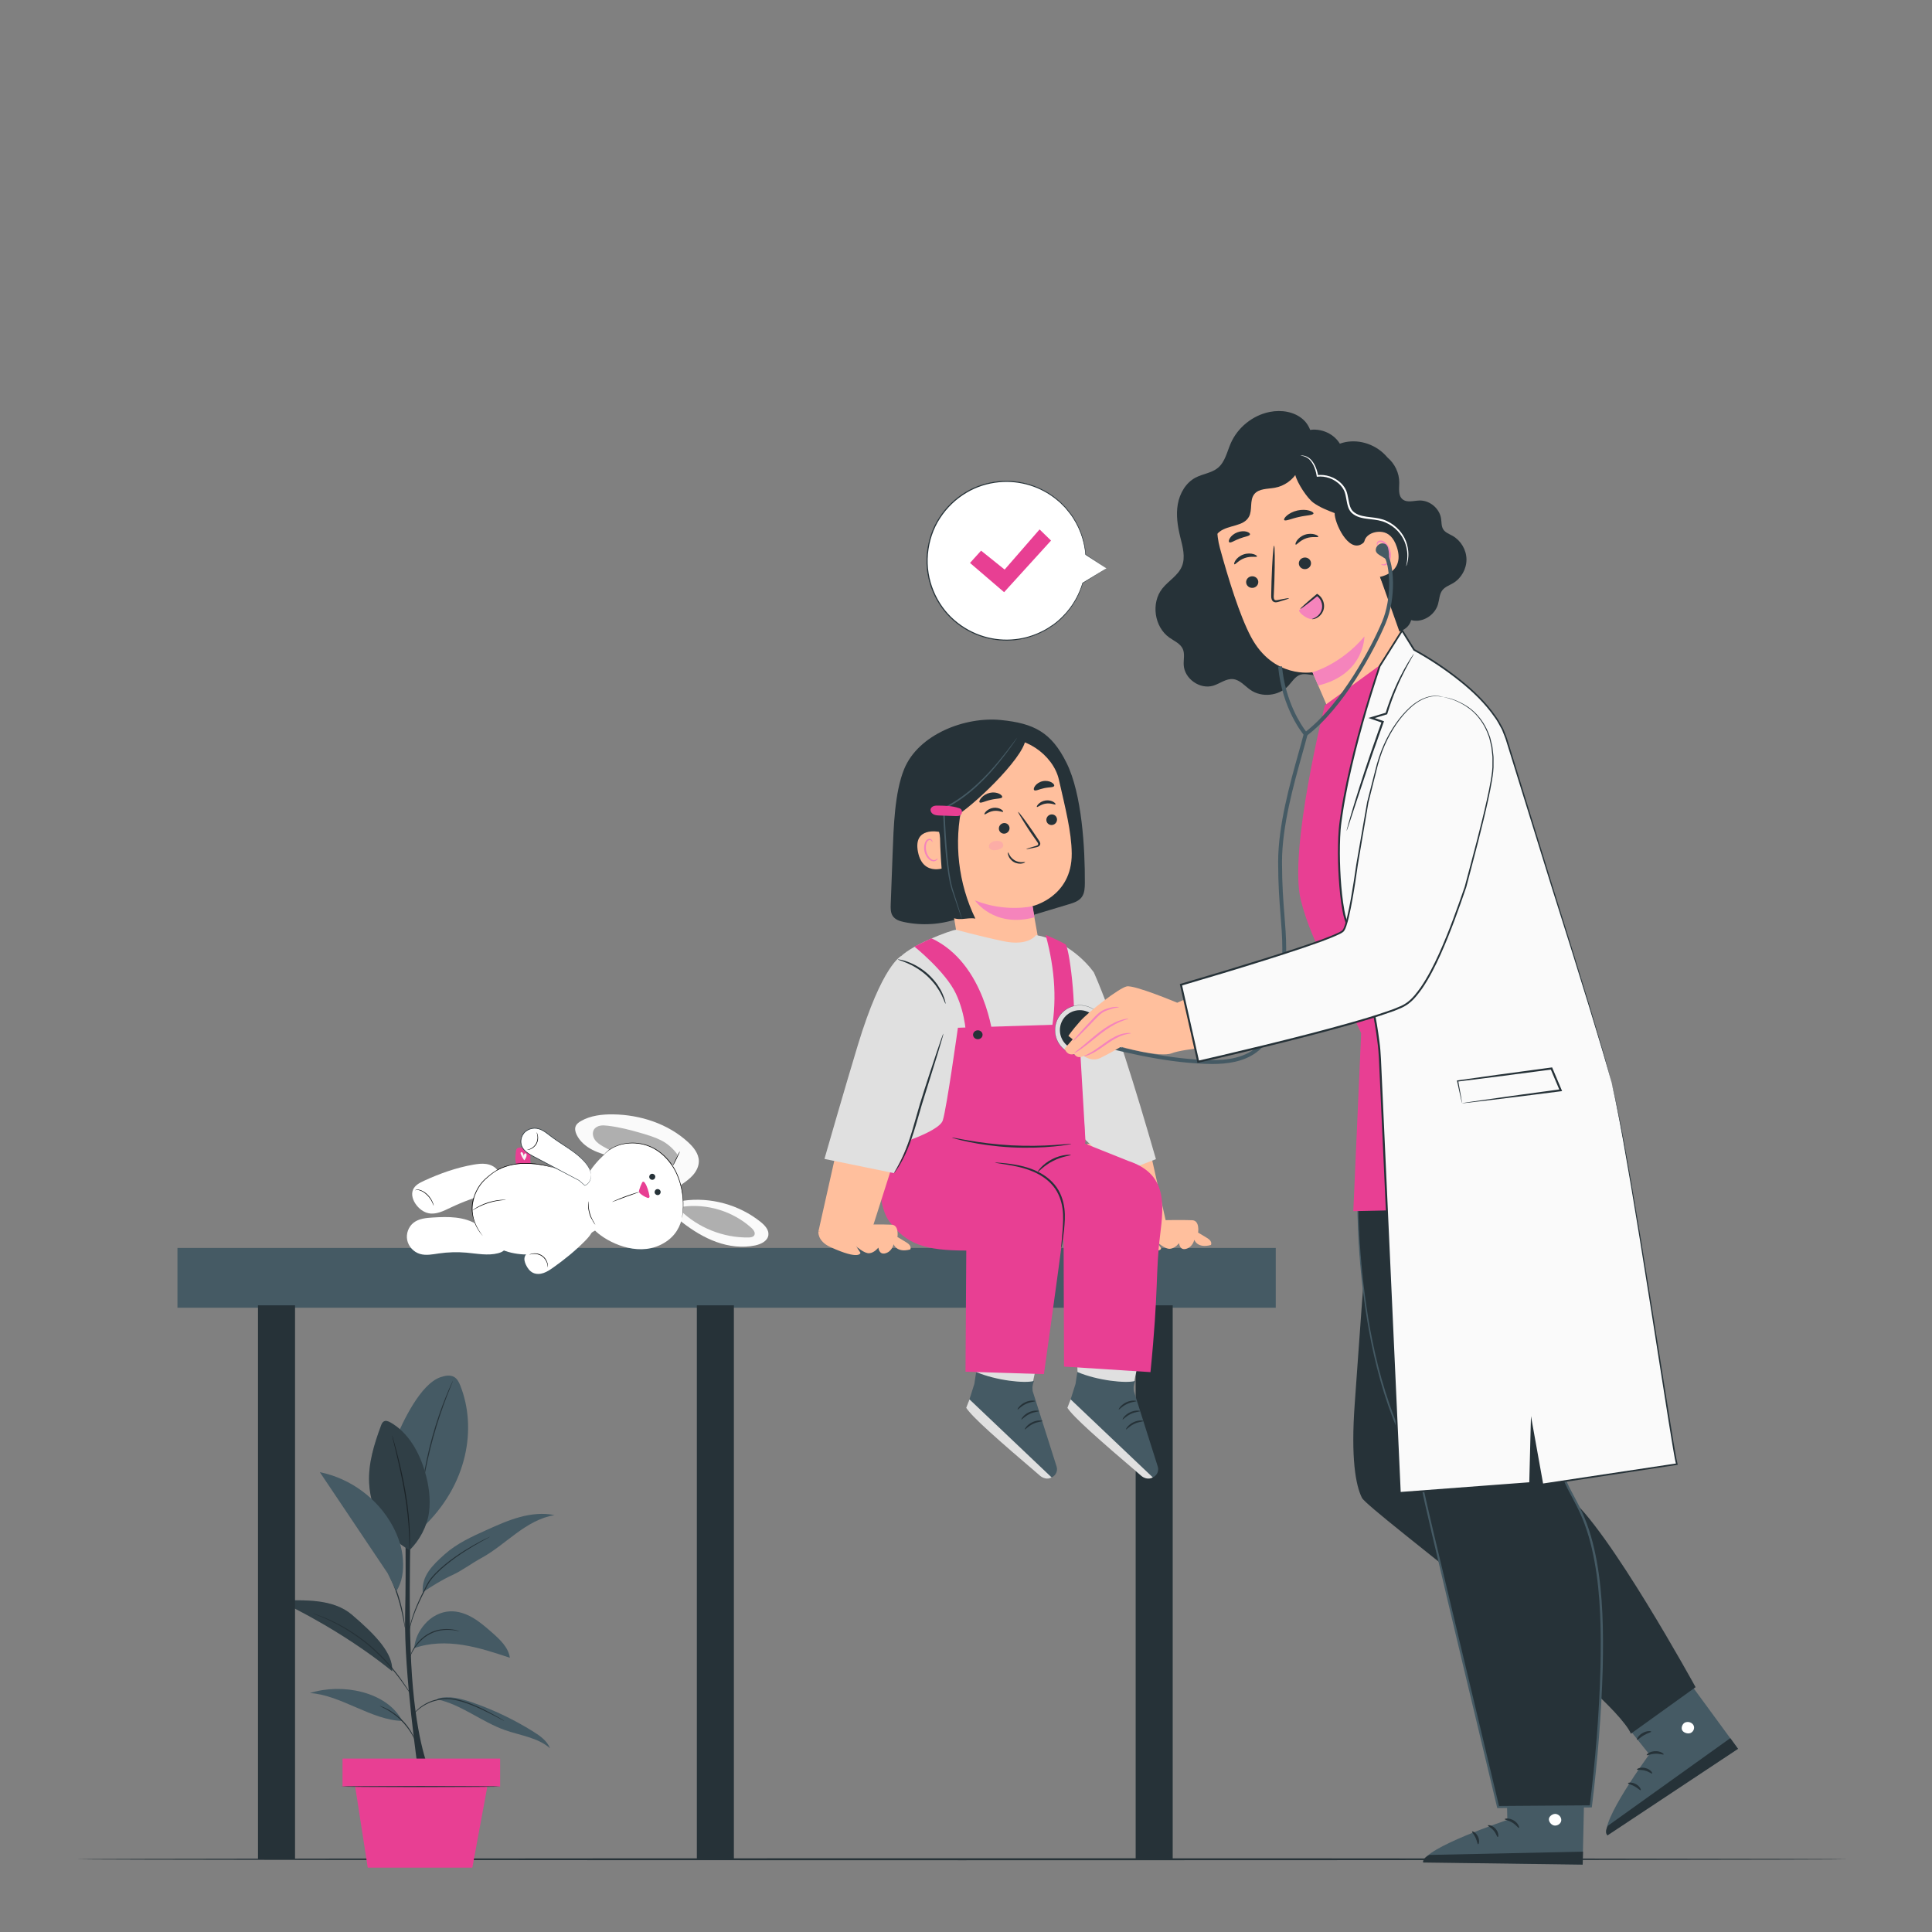 <svg width="83" height="83" viewBox="0 0 83 83" fill="none" xmlns="http://www.w3.org/2000/svg">
<rect x="0" y="0" width="83" height="83" fill="#808080" stroke="none"/>
<path d="M79.39 79.875C79.39 79.899 62.35 79.918 41.336 79.918C20.314 79.918 3.278 79.899 3.278 79.875C3.278 79.851 20.314 79.832 41.336 79.832C62.35 79.832 79.39 79.851 79.39 79.875Z" fill="#263238"/>
<path d="M17.964 76.068C17.964 76.068 17.354 71.877 17.405 69.438C17.456 66.999 17.402 64.256 17.402 64.256H17.683C17.683 64.256 17.493 69.096 17.7 72.016C17.907 74.933 18.452 76.068 18.452 76.068H17.964Z" fill="#263238"/>
<path d="M19.78 59.539C19.724 59.396 19.654 59.247 19.524 59.164C19.346 59.052 19.112 59.099 18.913 59.169C18.064 59.469 17.312 61.052 16.969 61.884L18.096 65.681C20.13 63.794 20.482 61.319 19.78 59.539Z" fill="#455A64"/>
<path d="M19.458 59.318C19.46 59.319 19.454 59.336 19.442 59.368C19.427 59.404 19.409 59.45 19.387 59.506C19.337 59.626 19.268 59.799 19.185 60.015C19.019 60.446 18.808 61.049 18.619 61.728C18.43 62.408 18.301 63.033 18.221 63.489C18.181 63.716 18.151 63.901 18.131 64.028C18.121 64.088 18.113 64.137 18.107 64.175C18.101 64.209 18.097 64.227 18.096 64.226C18.094 64.226 18.095 64.208 18.098 64.174C18.102 64.135 18.107 64.086 18.113 64.026C18.127 63.897 18.152 63.712 18.189 63.483C18.26 63.026 18.385 62.397 18.574 61.716C18.763 61.035 18.98 60.432 19.155 60.003C19.242 59.788 19.316 59.616 19.37 59.499C19.396 59.444 19.417 59.399 19.433 59.364C19.448 59.334 19.457 59.318 19.458 59.318Z" fill="#263238"/>
<path d="M17.595 66.592C16.539 66.008 15.916 64.91 15.858 63.705C15.817 62.862 16.076 62.035 16.369 61.245C16.395 61.176 16.425 61.102 16.489 61.066C16.577 61.016 16.688 61.06 16.777 61.111C17.544 61.548 18.009 62.381 18.257 63.229C18.422 63.793 18.507 64.388 18.431 64.971C18.355 65.554 18.021 66.188 17.595 66.592Z" fill="#455A64"/>
<path d="M17.595 66.592C17.593 66.592 17.592 66.575 17.591 66.541C17.59 66.503 17.589 66.455 17.588 66.396C17.588 66.269 17.582 66.086 17.572 65.86C17.552 65.409 17.493 64.786 17.376 64.106C17.259 63.426 17.117 62.817 17.012 62.377C16.96 62.161 16.918 61.985 16.887 61.855C16.874 61.798 16.863 61.751 16.854 61.713C16.847 61.681 16.845 61.663 16.846 61.663C16.848 61.663 16.854 61.679 16.863 61.711C16.874 61.748 16.888 61.794 16.904 61.851C16.939 61.973 16.987 62.15 17.044 62.369C17.157 62.807 17.304 63.416 17.422 64.098C17.539 64.78 17.593 65.406 17.605 65.859C17.611 66.086 17.611 66.269 17.606 66.396C17.604 66.455 17.602 66.503 17.6 66.541C17.598 66.575 17.596 66.592 17.595 66.592Z" fill="#263238"/>
<g opacity="0.3">
<path d="M17.595 66.592C16.539 66.008 15.916 64.91 15.858 63.705C15.817 62.862 16.076 62.035 16.369 61.245C16.395 61.176 16.425 61.102 16.489 61.066C16.577 61.016 16.688 61.06 16.777 61.111C17.544 61.548 18.009 62.381 18.257 63.229C18.422 63.793 18.507 64.388 18.431 64.971C18.355 65.554 18.021 66.188 17.595 66.592Z" fill="black"/>
</g>
<path d="M18.787 73.005C19.826 73.233 20.682 73.966 21.685 74.323C22.349 74.559 23.099 74.642 23.629 75.106C23.502 74.785 23.201 74.572 22.908 74.389C22.083 73.874 21.2 73.452 20.28 73.134C19.809 72.972 19.297 72.835 18.816 72.97" fill="#455A64"/>
<path d="M17.283 73.931C15.982 73.91 14.611 72.802 13.315 72.736C14.671 72.298 16.613 72.656 17.283 73.931Z" fill="#455A64"/>
<path d="M17.792 70.808C18.453 70.57 19.179 70.559 19.873 70.667C20.568 70.775 21.239 70.998 21.905 71.219C21.839 70.767 21.473 70.428 21.129 70.127C20.87 69.901 20.61 69.673 20.313 69.5C20.017 69.327 19.678 69.209 19.335 69.224C18.921 69.242 18.526 69.455 18.255 69.768C17.983 70.081 17.837 70.396 17.792 70.808Z" fill="#455A64"/>
<path d="M15.12 69.371C14.3 68.671 13.059 68.74 11.982 68.764C13.638 69.556 15.422 70.641 16.849 71.797C16.893 71.035 16.155 70.255 15.12 69.371Z" fill="#455A64"/>
<g opacity="0.3">
<path d="M15.12 69.371C14.3 68.671 13.059 68.74 11.982 68.764C13.638 69.556 15.422 70.641 16.849 71.797C16.893 71.035 16.155 70.255 15.12 69.371Z" fill="black"/>
</g>
<path d="M18.161 68.404C18.573 68.13 18.99 67.868 19.421 67.672C19.853 67.476 20.255 67.164 20.672 66.938C21.212 66.645 21.68 66.239 22.176 65.876C22.672 65.513 23.216 65.186 23.823 65.09C23.328 64.988 22.811 65.043 22.324 65.177C21.837 65.31 21.374 65.518 20.913 65.725C20.273 66.013 19.623 66.309 19.101 66.776C18.578 67.244 18.105 67.705 18.161 68.404Z" fill="#455A64"/>
<path d="M21.661 73.931C21.66 73.933 21.646 73.927 21.62 73.914C21.59 73.898 21.552 73.878 21.507 73.855C21.409 73.803 21.268 73.725 21.091 73.636C21.003 73.59 20.906 73.542 20.8 73.492C20.696 73.44 20.582 73.389 20.462 73.337C20.222 73.234 19.953 73.127 19.66 73.058C19.369 72.986 19.078 72.97 18.825 73.037C18.698 73.067 18.578 73.098 18.471 73.142C18.364 73.186 18.269 73.237 18.186 73.289C18.019 73.394 17.902 73.505 17.827 73.586C17.751 73.666 17.715 73.716 17.711 73.713C17.71 73.712 17.718 73.699 17.735 73.675C17.751 73.651 17.777 73.616 17.813 73.573C17.886 73.489 18 73.372 18.168 73.261C18.251 73.206 18.348 73.153 18.457 73.107C18.565 73.06 18.688 73.027 18.815 72.995C19.073 72.924 19.375 72.939 19.671 73.012C19.968 73.083 20.238 73.192 20.479 73.298C20.599 73.351 20.713 73.404 20.817 73.457C20.922 73.508 21.019 73.559 21.106 73.607C21.282 73.7 21.42 73.782 21.515 73.839C21.559 73.865 21.595 73.887 21.625 73.905C21.65 73.921 21.662 73.93 21.661 73.931Z" fill="#263238"/>
<path d="M16.312 73.287C16.314 73.284 16.342 73.292 16.394 73.311C16.446 73.328 16.518 73.359 16.606 73.403C16.781 73.489 17.012 73.637 17.228 73.844C17.444 74.052 17.6 74.276 17.694 74.448C17.741 74.533 17.775 74.605 17.794 74.656C17.815 74.707 17.824 74.735 17.821 74.737C17.814 74.74 17.765 74.63 17.665 74.464C17.566 74.299 17.408 74.082 17.196 73.877C16.983 73.674 16.76 73.525 16.59 73.432C16.421 73.338 16.309 73.294 16.312 73.287Z" fill="#263238"/>
<path d="M13.432 69.305C13.432 69.303 13.451 69.309 13.487 69.321C13.527 69.336 13.579 69.354 13.643 69.377C13.713 69.403 13.795 69.433 13.89 69.468C13.986 69.504 14.09 69.556 14.208 69.608C14.677 69.821 15.3 70.179 15.903 70.688C16.2 70.947 16.469 71.209 16.693 71.466C16.917 71.724 17.107 71.966 17.254 72.177C17.403 72.388 17.516 72.563 17.593 72.684C17.63 72.742 17.659 72.788 17.682 72.824C17.702 72.856 17.712 72.873 17.711 72.874C17.71 72.875 17.697 72.86 17.674 72.829C17.652 72.799 17.619 72.754 17.578 72.695C17.496 72.576 17.379 72.404 17.228 72.196C17.077 71.988 16.886 71.749 16.662 71.495C16.436 71.241 16.168 70.98 15.873 70.723C15.274 70.218 14.657 69.857 14.194 69.638C14.078 69.584 13.975 69.529 13.88 69.492C13.787 69.454 13.705 69.421 13.637 69.394C13.574 69.368 13.523 69.346 13.484 69.33C13.449 69.315 13.431 69.306 13.432 69.305Z" fill="#263238"/>
<path d="M19.746 70.077C19.745 70.08 19.708 70.075 19.642 70.063C19.606 70.057 19.566 70.049 19.522 70.041C19.476 70.032 19.422 70.032 19.362 70.026C19.128 70.009 18.787 70.028 18.468 70.203C18.306 70.284 18.171 70.394 18.061 70.505C17.948 70.614 17.863 70.728 17.799 70.828C17.668 71.028 17.628 71.173 17.62 71.17C17.617 71.169 17.625 71.133 17.646 71.068C17.67 71.005 17.707 70.914 17.771 70.811C17.832 70.707 17.917 70.588 18.03 70.475C18.142 70.36 18.28 70.246 18.446 70.162C18.776 69.982 19.128 69.968 19.365 69.993C19.425 70.002 19.48 70.004 19.527 70.016C19.571 70.027 19.61 70.037 19.646 70.046C19.711 70.063 19.747 70.073 19.746 70.077Z" fill="#263238"/>
<path d="M21.054 66.017C21.055 66.018 21.038 66.029 21.005 66.047C20.968 66.068 20.919 66.094 20.86 66.126C20.733 66.194 20.552 66.294 20.331 66.425C20.111 66.556 19.852 66.719 19.576 66.915C19.302 67.113 19.007 67.342 18.734 67.621C18.6 67.761 18.476 67.907 18.39 68.067C18.305 68.231 18.223 68.389 18.148 68.541C17.998 68.844 17.875 69.124 17.787 69.364C17.698 69.605 17.643 69.805 17.611 69.944C17.577 70.084 17.565 70.162 17.561 70.161C17.559 70.161 17.561 70.141 17.566 70.104C17.57 70.066 17.578 70.011 17.593 69.94C17.62 69.799 17.671 69.596 17.756 69.353C17.841 69.11 17.961 68.828 18.11 68.522C18.184 68.369 18.265 68.21 18.35 68.046C18.439 67.879 18.565 67.731 18.701 67.589C18.977 67.307 19.274 67.077 19.552 66.88C19.83 66.684 20.092 66.525 20.314 66.396C20.538 66.269 20.722 66.173 20.851 66.11C20.913 66.081 20.962 66.057 21.001 66.039C21.035 66.023 21.054 66.015 21.054 66.017Z" fill="#263238"/>
<path d="M17.403 69.959C17.4 69.959 17.391 69.92 17.378 69.849C17.362 69.769 17.343 69.668 17.321 69.548C17.271 69.295 17.195 68.946 17.074 68.571C16.955 68.196 16.809 67.87 16.703 67.635C16.652 67.524 16.61 67.43 16.576 67.356C16.546 67.29 16.531 67.252 16.534 67.251C16.537 67.249 16.557 67.284 16.592 67.348C16.626 67.411 16.675 67.504 16.732 67.62C16.846 67.853 16.998 68.179 17.119 68.557C17.24 68.934 17.311 69.287 17.353 69.542C17.373 69.67 17.388 69.774 17.395 69.846C17.404 69.918 17.407 69.958 17.403 69.959Z" fill="#263238"/>
<path d="M17.309 66.997C17.277 66.505 17.116 66.027 16.886 65.591C16.254 64.397 15.066 63.511 13.741 63.246C14.711 64.693 15.682 66.139 16.652 67.586L17.029 68.36C17.285 67.94 17.342 67.489 17.309 66.997Z" fill="#455A64"/>
<path d="M21.486 75.55H14.715V76.75H21.486V75.55Z" fill="#E83F93"/>
<path d="M15.221 76.512L15.798 80.235H20.292L20.98 76.512H15.221Z" fill="#E83F93"/>
<path d="M21.482 76.751C21.482 76.764 19.955 76.775 18.071 76.775C16.187 76.775 14.661 76.764 14.661 76.751C14.661 76.738 16.187 76.728 18.071 76.728C19.955 76.727 21.482 76.738 21.482 76.751Z" fill="#263238"/>
<path d="M47.533 24.416L46.64 23.826C46.593 23.217 46.383 22.613 45.998 22.083C44.889 20.559 42.755 20.222 41.23 21.331C39.706 22.44 39.37 24.574 40.478 26.098C41.587 27.622 43.721 27.959 45.245 26.85C45.882 26.387 46.31 25.745 46.514 25.044V25.046L47.533 24.416Z" fill="white"/>
<path d="M47.533 24.416C47.533 24.416 47.509 24.43 47.464 24.457C47.418 24.484 47.353 24.524 47.267 24.576C47.094 24.681 46.839 24.835 46.508 25.037L46.525 25.046V25.044C46.525 25.038 46.52 25.033 46.514 25.033C46.509 25.033 46.505 25.036 46.504 25.041C46.377 25.467 46.127 26.006 45.645 26.486C45.526 26.606 45.393 26.722 45.246 26.828C45.094 26.928 44.94 27.037 44.764 27.118C44.418 27.292 44.021 27.418 43.592 27.461C43.164 27.506 42.706 27.469 42.258 27.333C41.811 27.197 41.373 26.962 40.998 26.632C40.241 25.978 39.766 24.905 39.864 23.808C39.915 23.251 40.091 22.711 40.388 22.262C40.68 21.809 41.071 21.439 41.509 21.177C41.946 20.912 42.432 20.766 42.905 20.719C43.379 20.672 43.843 20.728 44.259 20.859C44.676 20.989 45.045 21.195 45.351 21.437C45.389 21.468 45.426 21.499 45.463 21.53C45.501 21.56 45.538 21.59 45.57 21.625C45.636 21.693 45.702 21.759 45.767 21.824C45.881 21.967 45.999 22.1 46.089 22.244C46.462 22.816 46.595 23.392 46.63 23.826C46.63 23.829 46.632 23.832 46.635 23.834C46.924 24.022 47.147 24.167 47.299 24.266C47.375 24.315 47.432 24.352 47.472 24.378C47.511 24.403 47.533 24.416 47.533 24.416C47.533 24.416 47.515 24.404 47.478 24.378C47.438 24.351 47.383 24.314 47.309 24.264C47.158 24.162 46.935 24.012 46.646 23.817L46.65 23.825C46.619 23.388 46.489 22.806 46.115 22.227C46.025 22.081 45.907 21.946 45.792 21.801C45.727 21.735 45.661 21.668 45.594 21.6C45.561 21.565 45.525 21.533 45.487 21.503C45.449 21.472 45.411 21.44 45.373 21.409C45.065 21.163 44.693 20.954 44.271 20.821C43.85 20.687 43.381 20.63 42.901 20.676C42.422 20.723 41.929 20.869 41.485 21.137C41.042 21.402 40.644 21.777 40.348 22.236C40.047 22.692 39.868 23.239 39.816 23.804C39.806 23.873 39.807 23.942 39.806 24.011L39.804 24.219L39.821 24.424C39.826 24.492 39.831 24.561 39.846 24.628C39.858 24.695 39.871 24.762 39.883 24.828C39.893 24.896 39.918 24.959 39.934 25.025C39.954 25.089 39.969 25.155 39.992 25.218C40.017 25.281 40.042 25.343 40.066 25.405C40.27 25.899 40.584 26.334 40.967 26.667C41.349 27.001 41.792 27.239 42.246 27.375C42.7 27.512 43.164 27.548 43.597 27.502C44.03 27.457 44.432 27.328 44.78 27.152C44.958 27.068 45.113 26.958 45.266 26.857C45.414 26.748 45.548 26.631 45.668 26.509C46.153 26.022 46.401 25.477 46.525 25.047L46.504 25.044V25.046C46.503 25.052 46.508 25.056 46.514 25.057C46.516 25.057 46.518 25.056 46.52 25.055C46.851 24.847 47.105 24.688 47.278 24.579C47.362 24.526 47.426 24.486 47.47 24.458C47.513 24.43 47.533 24.416 47.533 24.416Z" fill="#263238"/>
<path d="M41.672 24.184L42.148 23.657L43.16 24.469L44.661 22.744L45.153 23.223L43.137 25.441L41.672 24.184Z" fill="#E83F93"/>
<path d="M54.807 53.613H7.624V56.181H54.807V53.613Z" fill="#455A64"/>
<path d="M12.675 56.078H11.084V79.878H12.675V56.078Z" fill="#263238"/>
<path d="M31.528 56.078H29.937V79.878H31.528V56.078Z" fill="#263238"/>
<path d="M50.38 56.078H48.789V79.878H50.38V56.078Z" fill="#263238"/>
<path d="M32.686 52.502C31.758 51.753 30.511 51.412 29.331 51.587L28.944 52.05C28.986 52.249 29.153 52.394 29.314 52.518C29.762 52.863 30.248 53.166 30.78 53.357C31.312 53.548 31.895 53.621 32.449 53.503C32.696 53.45 32.974 53.316 33.01 53.065C33.042 52.84 32.862 52.645 32.686 52.502Z" fill="#FAFAFA"/>
<g opacity="0.3">
<path d="M32.157 53.163C32.249 53.161 32.357 53.148 32.404 53.069C32.467 52.962 32.373 52.835 32.282 52.752C31.488 52.034 30.367 51.692 29.307 51.844L29.212 51.982C29.985 52.745 31.071 53.18 32.157 53.163Z" fill="black"/>
</g>
<path d="M29.559 49.067C28.697 48.276 27.51 47.891 26.34 47.874C25.865 47.868 25.373 47.924 24.961 48.159C24.867 48.212 24.773 48.28 24.732 48.38C24.684 48.496 24.717 48.631 24.771 48.745C24.907 49.033 25.163 49.249 25.446 49.396C25.728 49.541 26.038 49.624 26.346 49.706C27.219 49.937 28.093 50.169 28.966 50.401L29.253 50.907C29.436 50.781 29.622 50.652 29.769 50.485C29.916 50.318 30.024 50.106 30.023 49.883C30.02 49.561 29.797 49.285 29.559 49.067Z" fill="#FAFAFA"/>
<g opacity="0.3">
<path d="M28.92 50.044L29.113 49.615C28.947 49.368 28.681 49.132 28.417 48.997C28.152 48.861 27.867 48.773 27.581 48.689C27.096 48.547 26.604 48.419 26.101 48.361C25.996 48.348 25.889 48.34 25.786 48.359C25.682 48.379 25.58 48.432 25.522 48.52C25.435 48.652 25.466 48.837 25.557 48.967C25.648 49.097 25.787 49.184 25.925 49.262C26.834 49.779 27.876 50.082 28.92 50.044Z" fill="black"/>
</g>
<path d="M29.259 50.955C29.243 50.878 28.951 49.819 28.099 49.339C27.428 48.961 26.634 49.095 26.289 49.333C25.944 49.571 25.039 50.417 25.077 51.082C25.077 51.082 25.118 52.456 25.609 52.91C26.1 53.363 27.328 53.984 28.372 53.482C29.415 52.979 29.459 51.94 29.259 50.955Z" fill="white"/>
<path d="M19.351 51.883C19.881 51.63 20.435 51.427 21.002 51.276L21.358 50.254C21.245 50.11 21.064 50.03 20.883 50.005C20.701 49.979 20.517 50.004 20.336 50.035C19.601 50.163 18.892 50.416 18.215 50.728C18.029 50.813 17.832 50.916 17.748 51.102C17.65 51.318 17.741 51.577 17.885 51.765C18.015 51.934 18.193 52.074 18.401 52.119C18.726 52.191 19.051 52.027 19.351 51.883Z" fill="white"/>
<path d="M21.652 53.719C21.725 53.657 21.774 53.563 21.763 53.468L20.522 52.624C20.244 52.442 19.917 52.348 19.588 52.31C19.259 52.271 18.926 52.285 18.595 52.305C18.305 52.322 17.997 52.35 17.768 52.528C17.546 52.701 17.437 53.006 17.495 53.281C17.553 53.556 17.772 53.79 18.042 53.87C18.303 53.947 18.582 53.888 18.851 53.849C19.245 53.792 19.646 53.781 20.042 53.815C20.494 53.855 20.956 53.953 21.396 53.84C21.488 53.816 21.58 53.782 21.652 53.719Z" fill="white"/>
<path d="M24.037 53.661C24.701 53.439 25.485 52.912 26.069 52.543L25.624 51.023C24.845 50.631 25.306 50.664 24.438 50.476C24.438 50.476 24.396 50.429 24.205 50.332C23.591 50.021 22.399 49.889 21.785 50.09C21.247 50.267 20.78 50.617 20.529 51.086C20.273 51.565 20.214 52.137 20.419 52.629C20.667 53.228 21.283 53.657 21.962 53.816C22.641 53.974 23.372 53.884 24.037 53.661Z" fill="white"/>
<path d="M22.806 49.985C22.765 49.825 22.781 49.622 22.822 49.462C22.832 49.424 22.841 49.377 22.812 49.351C22.796 49.336 22.773 49.333 22.751 49.331C22.623 49.319 22.495 49.309 22.366 49.304C22.312 49.301 22.253 49.301 22.213 49.337C22.176 49.371 22.168 49.424 22.163 49.473C22.143 49.695 22.121 49.789 22.171 50.006L22.806 49.985Z" fill="#E83F93"/>
<path d="M23.71 50.148C23.71 50.149 23.701 50.148 23.685 50.145C23.666 50.14 23.644 50.135 23.616 50.128C23.587 50.12 23.55 50.112 23.507 50.102C23.465 50.092 23.416 50.081 23.363 50.071C23.148 50.028 22.846 49.984 22.511 49.992C22.176 49.998 21.878 50.068 21.672 50.142C21.569 50.181 21.487 50.215 21.433 50.244C21.407 50.256 21.387 50.266 21.369 50.274C21.354 50.281 21.346 50.284 21.346 50.283C21.345 50.282 21.352 50.278 21.366 50.27C21.383 50.26 21.404 50.248 21.428 50.234C21.481 50.203 21.563 50.165 21.665 50.124C21.871 50.044 22.172 49.971 22.51 49.965C22.848 49.956 23.151 50.004 23.366 50.052C23.42 50.064 23.469 50.076 23.511 50.087C23.553 50.098 23.59 50.108 23.619 50.118C23.646 50.126 23.668 50.133 23.687 50.139C23.702 50.145 23.71 50.148 23.71 50.148Z" fill="black"/>
<path d="M22.494 49.661C22.496 49.616 22.483 49.57 22.458 49.533C22.442 49.509 22.411 49.486 22.385 49.5C22.371 49.508 22.364 49.525 22.364 49.542C22.364 49.558 22.37 49.574 22.376 49.589C22.41 49.676 22.457 49.759 22.512 49.834C22.515 49.838 22.518 49.842 22.523 49.843C22.531 49.844 22.537 49.837 22.541 49.83C22.583 49.764 22.626 49.693 22.623 49.615C22.622 49.588 22.611 49.557 22.586 49.55C22.559 49.542 22.532 49.565 22.52 49.591C22.508 49.616 22.504 49.646 22.488 49.669" fill="#F5F5F5"/>
<path d="M25.39 50.466C25.376 50.275 25.271 50.102 25.149 49.954C24.756 49.478 24.176 49.203 23.684 48.829C23.496 48.685 23.306 48.519 23.072 48.478C22.865 48.442 22.639 48.52 22.504 48.682C22.37 48.844 22.336 49.086 22.43 49.275C22.527 49.47 22.733 49.584 22.926 49.686C23.576 50.028 24.226 50.37 24.876 50.712L25.125 50.93C25.306 50.865 25.404 50.657 25.39 50.466Z" fill="white"/>
<path d="M25.39 50.465C25.39 50.465 25.401 50.517 25.383 50.614C25.373 50.661 25.354 50.72 25.316 50.781C25.277 50.84 25.216 50.903 25.128 50.936L25.124 50.937L25.121 50.935C25.047 50.871 24.963 50.798 24.87 50.718L24.872 50.719C24.546 50.549 24.128 50.331 23.649 50.08C23.409 49.954 23.154 49.82 22.888 49.68C22.755 49.609 22.617 49.532 22.509 49.413C22.456 49.354 22.412 49.283 22.388 49.205C22.364 49.127 22.358 49.043 22.369 48.961C22.389 48.819 22.462 48.684 22.572 48.596C22.681 48.507 22.819 48.46 22.954 48.456C23.091 48.453 23.221 48.498 23.333 48.562C23.446 48.626 23.544 48.704 23.641 48.779C23.832 48.929 24.027 49.056 24.208 49.176C24.389 49.295 24.557 49.409 24.703 49.522C24.997 49.747 25.2 49.976 25.298 50.159C25.348 50.251 25.371 50.329 25.381 50.383C25.391 50.437 25.39 50.465 25.39 50.465C25.39 50.465 25.388 50.458 25.387 50.445C25.385 50.431 25.381 50.41 25.375 50.384C25.364 50.331 25.34 50.254 25.289 50.165C25.189 49.985 24.985 49.76 24.692 49.537C24.545 49.425 24.377 49.313 24.195 49.195C24.014 49.076 23.819 48.949 23.625 48.799C23.529 48.724 23.431 48.647 23.32 48.584C23.211 48.522 23.085 48.479 22.955 48.483C22.825 48.487 22.693 48.532 22.589 48.617C22.485 48.701 22.415 48.828 22.396 48.965C22.386 49.043 22.392 49.123 22.414 49.197C22.437 49.271 22.478 49.338 22.529 49.395C22.633 49.51 22.769 49.586 22.901 49.657C23.167 49.797 23.422 49.932 23.661 50.058C24.139 50.312 24.555 50.532 24.88 50.704L24.881 50.705L24.882 50.705C24.974 50.786 25.057 50.86 25.13 50.924L25.123 50.923C25.209 50.892 25.268 50.832 25.307 50.775C25.345 50.716 25.365 50.659 25.376 50.612C25.387 50.565 25.389 50.528 25.39 50.503C25.39 50.491 25.39 50.482 25.39 50.475C25.39 50.468 25.39 50.465 25.39 50.465Z" fill="#263238"/>
<path d="M22.638 49.403C22.637 49.397 22.694 49.393 22.777 49.355C22.859 49.319 22.965 49.243 23.03 49.121C23.095 49 23.101 48.869 23.086 48.781C23.072 48.692 23.044 48.641 23.048 48.639C23.05 48.638 23.058 48.65 23.07 48.673C23.081 48.696 23.095 48.732 23.105 48.778C23.125 48.868 23.123 49.006 23.054 49.134C22.985 49.263 22.871 49.34 22.785 49.373C22.741 49.39 22.704 49.398 22.678 49.401C22.652 49.404 22.638 49.404 22.638 49.403Z" fill="black"/>
<path d="M28.065 50.678C27.997 50.702 27.923 50.667 27.899 50.599C27.875 50.532 27.91 50.457 27.978 50.433C28.045 50.409 28.119 50.445 28.144 50.512C28.168 50.58 28.132 50.654 28.065 50.678Z" fill="#263238"/>
<path d="M28.296 51.335C28.229 51.359 28.154 51.323 28.13 51.256C28.106 51.188 28.142 51.114 28.209 51.09C28.277 51.066 28.351 51.101 28.375 51.169C28.399 51.236 28.364 51.31 28.296 51.335Z" fill="#263238"/>
<path d="M26.295 51.638C26.294 51.636 26.31 51.627 26.338 51.614C26.367 51.6 26.409 51.58 26.461 51.558C26.565 51.512 26.711 51.453 26.874 51.393C27.038 51.333 27.187 51.285 27.296 51.252C27.351 51.236 27.395 51.224 27.426 51.216C27.457 51.208 27.474 51.205 27.475 51.206C27.476 51.21 27.41 51.234 27.302 51.271C27.195 51.308 27.046 51.359 26.884 51.419C26.721 51.478 26.574 51.534 26.468 51.575C26.362 51.616 26.297 51.641 26.295 51.638Z" fill="black"/>
<path d="M29.297 52.335C29.297 52.335 29.297 52.33 29.299 52.32C29.3 52.308 29.302 52.294 29.304 52.276C29.31 52.238 29.316 52.181 29.324 52.108C29.338 51.962 29.35 51.748 29.33 51.487C29.309 51.225 29.252 50.915 29.128 50.591C29.009 50.266 28.806 49.933 28.514 49.659C28.368 49.523 28.208 49.409 28.04 49.323C27.873 49.238 27.699 49.181 27.529 49.15C27.188 49.087 26.869 49.121 26.619 49.194C26.494 49.233 26.385 49.281 26.294 49.332C26.249 49.358 26.208 49.384 26.171 49.409C26.136 49.436 26.103 49.46 26.075 49.484C26.049 49.509 26.025 49.531 26.003 49.55C25.983 49.569 25.968 49.588 25.955 49.602C25.943 49.616 25.933 49.627 25.925 49.635C25.918 49.642 25.915 49.645 25.914 49.645C25.914 49.645 25.917 49.641 25.923 49.633C25.93 49.624 25.939 49.613 25.951 49.599C25.964 49.584 25.978 49.565 25.998 49.544C26.018 49.524 26.042 49.502 26.068 49.476C26.096 49.451 26.129 49.427 26.163 49.398C26.2 49.373 26.241 49.345 26.286 49.318C26.377 49.266 26.487 49.217 26.613 49.176C26.866 49.1 27.187 49.063 27.533 49.125C27.705 49.156 27.882 49.213 28.052 49.299C28.222 49.386 28.385 49.502 28.533 49.639C28.828 49.916 29.032 50.254 29.152 50.582C29.275 50.909 29.331 51.222 29.349 51.485C29.367 51.749 29.352 51.963 29.335 52.109C29.325 52.182 29.317 52.239 29.31 52.277C29.306 52.295 29.304 52.309 29.301 52.32C29.299 52.33 29.298 52.335 29.297 52.335Z" fill="black"/>
<path d="M27.698 50.809C27.68 50.785 27.655 50.76 27.627 50.766C27.604 50.77 27.59 50.794 27.58 50.815C27.533 50.91 27.494 51.009 27.464 51.111C27.454 51.145 27.445 51.181 27.457 51.215C27.466 51.24 27.486 51.259 27.506 51.277C27.6 51.359 27.71 51.423 27.828 51.463C27.87 51.477 27.912 51.441 27.905 51.397C27.872 51.2 27.803 50.953 27.698 50.809Z" fill="#E83F93"/>
<path d="M20.74 53.096C20.739 53.097 20.73 53.087 20.713 53.067C20.696 53.048 20.671 53.019 20.642 52.979C20.582 52.9 20.502 52.781 20.428 52.62C20.354 52.459 20.289 52.255 20.271 52.02C20.264 51.903 20.269 51.779 20.292 51.653C20.315 51.527 20.355 51.4 20.407 51.275C20.511 51.025 20.662 50.809 20.836 50.651C21.008 50.493 21.176 50.364 21.329 50.275C21.482 50.185 21.616 50.133 21.711 50.104C21.758 50.09 21.795 50.08 21.821 50.075C21.846 50.069 21.859 50.067 21.86 50.068C21.86 50.071 21.807 50.082 21.714 50.114C21.622 50.146 21.489 50.201 21.339 50.292C21.189 50.382 21.023 50.511 20.853 50.669C20.683 50.826 20.535 51.039 20.432 51.286C20.328 51.532 20.28 51.788 20.297 52.019C20.313 52.249 20.375 52.452 20.446 52.612C20.517 52.772 20.594 52.893 20.65 52.973C20.706 53.053 20.742 53.095 20.74 53.096Z" fill="black"/>
<path d="M21.743 51.544C21.743 51.549 21.655 51.551 21.515 51.568C21.375 51.584 21.183 51.618 20.978 51.683C20.774 51.748 20.597 51.831 20.473 51.899C20.35 51.966 20.277 52.015 20.274 52.011C20.273 52.01 20.291 51.996 20.323 51.973C20.355 51.95 20.403 51.918 20.464 51.882C20.586 51.81 20.763 51.723 20.97 51.657C21.177 51.592 21.372 51.56 21.513 51.549C21.584 51.543 21.642 51.541 21.681 51.541C21.721 51.541 21.743 51.542 21.743 51.544Z" fill="black"/>
<path d="M29.206 49.467C29.213 49.47 29.151 49.612 29.067 49.784C28.984 49.956 28.91 50.093 28.904 50.09C28.897 50.086 28.959 49.944 29.043 49.772C29.126 49.6 29.2 49.464 29.206 49.467Z" fill="black"/>
<path d="M25.577 52.615C25.576 52.616 25.566 52.605 25.548 52.584C25.53 52.563 25.507 52.531 25.48 52.49C25.427 52.408 25.364 52.286 25.321 52.142C25.279 51.998 25.264 51.861 25.264 51.763C25.264 51.714 25.266 51.675 25.27 51.648C25.273 51.62 25.276 51.605 25.278 51.605C25.282 51.606 25.279 51.666 25.284 51.763C25.288 51.859 25.305 51.993 25.347 52.134C25.389 52.276 25.448 52.397 25.496 52.48C25.545 52.564 25.581 52.612 25.577 52.615Z" fill="black"/>
<path d="M18.632 51.805C18.627 51.806 18.612 51.743 18.567 51.651C18.524 51.558 18.448 51.435 18.334 51.328C18.22 51.221 18.094 51.148 17.994 51.13C17.893 51.11 17.831 51.14 17.831 51.135C17.83 51.134 17.844 51.124 17.872 51.117C17.901 51.108 17.945 51.103 17.997 51.111C18.104 51.126 18.236 51.199 18.353 51.309C18.47 51.419 18.545 51.546 18.585 51.643C18.606 51.691 18.617 51.732 18.625 51.76C18.631 51.788 18.634 51.804 18.632 51.805Z" fill="black"/>
<path d="M23.354 54.688C23.499 54.638 23.628 54.551 23.754 54.463C24.242 54.12 24.706 53.742 25.125 53.319C25.265 53.178 25.404 53.026 25.467 52.838C25.53 52.65 25.498 52.415 25.34 52.294L24.758 52.378C24.274 52.719 23.249 53.41 22.765 53.751C22.678 53.812 22.587 53.878 22.549 53.977C22.504 54.092 22.541 54.222 22.593 54.334C22.661 54.478 22.759 54.616 22.903 54.683C23.043 54.748 23.208 54.739 23.354 54.688Z" fill="white"/>
<path d="M23.535 54.447C23.529 54.447 23.534 54.382 23.506 54.283C23.478 54.186 23.408 54.054 23.279 53.966C23.15 53.878 23.002 53.859 22.901 53.869C22.799 53.878 22.74 53.906 22.738 53.901C22.738 53.9 22.752 53.891 22.779 53.88C22.806 53.869 22.847 53.857 22.899 53.85C23.003 53.835 23.159 53.85 23.294 53.943C23.43 54.036 23.501 54.176 23.524 54.278C23.537 54.329 23.54 54.372 23.539 54.402C23.539 54.431 23.536 54.447 23.535 54.447Z" fill="black"/>
<path d="M41.95 59.19L41.926 58.288C41.926 58.288 44.594 58.411 44.579 58.44C44.564 58.469 44.281 59.816 44.281 59.816L42.828 60.288L41.95 59.19Z" fill="#E0E0E0"/>
<path d="M41.652 60.532C41.675 60.739 44.038 62.844 44.699 63.405C44.803 63.493 44.944 63.529 45.08 63.502C45.321 63.455 45.464 63.226 45.392 63.003L44.363 59.76C44.367 59.714 44.317 59.59 44.422 59.326C44.038 59.441 42.788 59.309 41.937 58.941L41.858 59.455L41.615 60.222C41.615 60.222 41.617 60.417 41.652 60.532Z" fill="#455A64"/>
<path d="M44.028 61.409C44.047 61.423 44.169 61.27 44.38 61.172C44.589 61.07 44.785 61.072 44.786 61.048C44.791 61.029 44.578 60.989 44.346 61.101C44.114 61.21 44.009 61.401 44.028 61.409Z" fill="#263238"/>
<path d="M43.88 60.983C43.898 60.997 44.021 60.844 44.232 60.746C44.441 60.644 44.637 60.646 44.638 60.623C44.643 60.603 44.43 60.564 44.198 60.675C43.966 60.784 43.861 60.975 43.88 60.983Z" fill="#263238"/>
<path d="M45.178 63.47C44.996 63.576 44.793 63.496 44.687 63.405C42.854 61.838 41.764 60.878 41.51 60.481L41.649 60.118L45.178 63.47Z" fill="#E0E0E0"/>
<path d="M43.716 60.554C43.735 60.569 43.857 60.415 44.068 60.317C44.278 60.215 44.473 60.217 44.474 60.194C44.48 60.174 44.266 60.135 44.035 60.246C43.802 60.356 43.698 60.546 43.716 60.554Z" fill="#263238"/>
<path d="M46.297 59.19L46.273 58.288C46.273 58.288 48.941 58.411 48.925 58.44C48.91 58.469 48.627 59.816 48.627 59.816L47.175 60.288L46.297 59.19Z" fill="#E0E0E0"/>
<path d="M45.998 60.532C46.021 60.739 48.384 62.844 49.046 63.405C49.15 63.493 49.291 63.529 49.426 63.502C49.668 63.455 49.811 63.226 49.738 63.003L48.71 59.76C48.713 59.714 48.663 59.59 48.768 59.326C48.385 59.441 47.135 59.309 46.284 58.941L46.205 59.455L45.962 60.222C45.962 60.222 45.964 60.417 45.998 60.532Z" fill="#455A64"/>
<path d="M48.375 61.409C48.393 61.423 48.515 61.27 48.726 61.172C48.936 61.07 49.132 61.072 49.132 61.048C49.138 61.029 48.924 60.989 48.693 61.101C48.46 61.21 48.356 61.401 48.375 61.409Z" fill="#263238"/>
<path d="M48.227 60.983C48.245 60.997 48.367 60.844 48.578 60.746C48.788 60.644 48.983 60.646 48.984 60.623C48.99 60.603 48.776 60.564 48.545 60.675C48.312 60.784 48.208 60.975 48.227 60.983Z" fill="#263238"/>
<path d="M49.525 63.47C49.342 63.576 49.14 63.496 49.033 63.405C47.2 61.838 46.111 60.878 45.856 60.481L45.995 60.118L49.525 63.47Z" fill="#E0E0E0"/>
<path d="M48.063 60.554C48.081 60.569 48.204 60.415 48.415 60.317C48.624 60.215 48.82 60.217 48.82 60.194C48.826 60.174 48.612 60.135 48.381 60.246C48.149 60.356 48.044 60.546 48.063 60.554Z" fill="#263238"/>
<path d="M38.266 38.85C38.294 38.12 38.321 37.39 38.348 36.659C38.39 35.551 38.431 34.051 38.843 33.041C39.452 31.551 41.455 30.777 43.004 30.933C44.411 31.075 45.169 31.45 45.825 32.785C46.481 34.119 46.614 36.437 46.606 37.925C46.605 38.137 46.597 38.364 46.478 38.532C46.353 38.71 46.136 38.782 45.933 38.843C44.947 39.14 43.961 39.437 42.976 39.733L41.177 39.458C40.431 39.723 39.613 39.776 38.832 39.61C38.65 39.572 38.453 39.509 38.348 39.345C38.257 39.203 38.26 39.02 38.266 38.85Z" fill="#263238"/>
<path d="M45.49 33.491C45.245 32.407 43.922 31.508 42.88 31.803L40.84 32.571C40.096 32.852 39.661 33.646 39.813 34.447L40.359 35.638L41.215 40.81L41.051 40.903C41.051 40.903 41.727 43.206 43.636 42.745C45.35 42.331 44.595 40.286 44.595 40.285L44.352 38.929C44.352 38.929 46.056 38.542 46.042 36.669C46.035 35.738 45.762 34.695 45.49 33.491Z" fill="#FFBF9D"/>
<path d="M45.406 35.165C45.43 35.288 45.349 35.41 45.225 35.438C45.101 35.466 44.98 35.389 44.956 35.267C44.932 35.144 45.013 35.021 45.137 34.993C45.261 34.965 45.382 35.042 45.406 35.165Z" fill="#263238"/>
<path d="M45.346 34.556C45.324 34.587 45.155 34.49 44.937 34.522C44.718 34.551 44.572 34.692 44.545 34.667C44.532 34.657 44.551 34.602 44.614 34.539C44.677 34.475 44.788 34.407 44.924 34.388C45.06 34.369 45.181 34.405 45.254 34.45C45.328 34.494 45.357 34.542 45.346 34.556Z" fill="#263238"/>
<path d="M43.366 35.536C43.391 35.658 43.309 35.781 43.185 35.809C43.061 35.837 42.941 35.76 42.916 35.638C42.892 35.515 42.973 35.392 43.097 35.364C43.221 35.336 43.342 35.413 43.366 35.536Z" fill="#263238"/>
<path d="M43.095 34.873C43.073 34.905 42.905 34.807 42.686 34.839C42.467 34.868 42.321 35.009 42.294 34.985C42.281 34.974 42.3 34.92 42.364 34.856C42.426 34.793 42.537 34.724 42.673 34.705C42.81 34.687 42.931 34.723 43.003 34.767C43.077 34.812 43.106 34.859 43.095 34.873Z" fill="#263238"/>
<path d="M44.087 36.478C44.085 36.468 44.233 36.419 44.476 36.35C44.537 36.333 44.595 36.313 44.6 36.277C44.61 36.239 44.576 36.19 44.537 36.138C44.46 36.028 44.38 35.913 44.296 35.793C44.206 35.667 43.75 34.952 43.735 34.878C43.761 34.865 44.055 35.254 44.391 35.746C44.472 35.868 44.55 35.983 44.624 36.094C44.656 36.147 44.706 36.203 44.686 36.284C44.675 36.324 44.633 36.359 44.594 36.375C44.555 36.392 44.52 36.398 44.49 36.405C44.244 36.461 44.09 36.489 44.087 36.478Z" fill="#263238"/>
<path d="M44.365 38.93C44.365 38.93 43.184 39.211 41.883 38.68C41.883 38.68 42.69 39.88 44.438 39.409L44.365 38.93Z" fill="#F584BC"/>
<path d="M43.057 34.238C43.041 34.32 42.821 34.298 42.569 34.359C42.316 34.413 42.117 34.531 42.078 34.461C42.061 34.427 42.091 34.349 42.169 34.264C42.245 34.18 42.372 34.095 42.523 34.061C42.675 34.026 42.818 34.049 42.914 34.094C43.012 34.139 43.063 34.199 43.057 34.238Z" fill="#263238"/>
<path d="M45.29 33.76C45.261 33.838 45.07 33.812 44.859 33.86C44.647 33.901 44.482 34.001 44.425 33.942C44.399 33.912 44.411 33.838 44.474 33.756C44.535 33.674 44.651 33.591 44.797 33.56C44.942 33.53 45.081 33.559 45.171 33.609C45.261 33.66 45.302 33.722 45.29 33.76Z" fill="#263238"/>
<path d="M39.787 35.147C39.696 34.709 39.662 34.55 39.67 34.102C39.678 33.653 39.889 33.141 40.171 32.8C40.396 32.527 40.759 32.164 41.078 32.022C41.58 31.8 41.825 31.617 42.853 31.638C43.288 31.646 43.343 31.571 43.76 31.697L44.052 31.797C43.928 32.607 41.753 34.699 40.943 35.134C40.948 35.424 40.965 35.631 40.937 35.919C40.925 36.044 40.895 36.175 40.809 36.264C40.701 36.376 40.524 36.396 40.38 36.342C40.236 36.287 40.187 36.197 40.101 36.066C39.92 35.791 39.854 35.472 39.787 35.147Z" fill="#263238"/>
<path d="M40.342 35.738C40.342 35.738 39.215 35.498 39.438 36.605C39.661 37.712 40.695 37.257 40.691 37.224C40.686 37.192 40.342 35.738 40.342 35.738Z" fill="#FFBF9D"/>
<path d="M40.278 36.874C40.272 36.872 40.261 36.892 40.233 36.913C40.205 36.934 40.154 36.956 40.093 36.946C39.971 36.927 39.838 36.761 39.793 36.563C39.77 36.463 39.771 36.363 39.79 36.276C39.806 36.188 39.846 36.121 39.901 36.098C39.955 36.073 40.003 36.099 40.022 36.128C40.043 36.156 40.04 36.179 40.046 36.18C40.05 36.182 40.066 36.157 40.048 36.113C40.039 36.092 40.021 36.068 39.992 36.052C39.961 36.036 39.921 36.033 39.882 36.046C39.8 36.069 39.742 36.164 39.721 36.259C39.696 36.356 39.692 36.469 39.718 36.581C39.77 36.803 39.923 36.988 40.088 37.002C40.168 37.006 40.226 36.969 40.253 36.936C40.281 36.902 40.282 36.876 40.278 36.874Z" fill="#F584BC"/>
<path d="M44.039 37.039C44.043 37.048 43.995 37.081 43.904 37.097C43.815 37.113 43.68 37.105 43.555 37.034C43.43 36.962 43.354 36.85 43.323 36.765C43.291 36.678 43.295 36.62 43.305 36.619C43.317 36.617 43.333 36.669 43.375 36.74C43.416 36.811 43.489 36.902 43.595 36.963C43.702 37.024 43.817 37.041 43.9 37.04C43.982 37.04 44.035 37.027 44.039 37.039Z" fill="#263238"/>
<path d="M41.343 34.56C40.967 36.194 41.168 37.955 41.902 39.464C41.713 39.428 41.52 39.469 41.328 39.482C41.136 39.494 40.925 39.469 40.791 39.331C40.674 39.211 40.644 39.034 40.62 38.868C40.435 37.542 40.355 36.202 40.38 34.863" fill="#263238"/>
<path d="M41.328 39.481C41.33 39.48 41.322 39.449 41.305 39.39C41.285 39.324 41.259 39.238 41.226 39.131C41.153 38.901 41.051 38.579 40.925 38.185C40.812 37.784 40.751 37.287 40.698 36.736C40.647 36.185 40.609 35.577 40.584 34.938C40.581 34.868 40.579 34.798 40.577 34.734L40.559 34.764C41.113 34.483 41.589 34.128 41.98 33.766C42.372 33.405 42.687 33.043 42.938 32.731C43.189 32.42 43.38 32.159 43.508 31.977C43.573 31.886 43.621 31.814 43.654 31.765C43.686 31.717 43.702 31.691 43.7 31.689C43.699 31.688 43.679 31.712 43.643 31.758C43.604 31.81 43.552 31.877 43.488 31.962C43.353 32.139 43.158 32.395 42.903 32.702C42.648 33.009 42.331 33.366 41.939 33.721C41.549 34.078 41.077 34.428 40.529 34.706L40.51 34.715L40.511 34.736C40.513 34.801 40.515 34.87 40.518 34.941C40.543 35.581 40.583 36.19 40.638 36.742C40.695 37.294 40.76 37.792 40.881 38.199C41.015 38.591 41.124 38.911 41.202 39.14C41.24 39.246 41.27 39.33 41.292 39.394C41.314 39.452 41.326 39.482 41.328 39.481Z" fill="#455A64"/>
<path d="M39.985 34.746C40.006 34.686 40.063 34.644 40.124 34.626C40.185 34.607 40.249 34.608 40.313 34.609C40.61 34.614 40.912 34.619 41.193 34.716C41.36 34.752 41.33 34.908 41.311 34.956C41.293 35.003 41.246 35.035 41.197 35.049C41.148 35.062 41.096 35.061 41.044 35.059C40.821 35.051 40.598 35.043 40.374 35.035C40.28 35.032 40.181 35.027 40.098 34.982C40.015 34.936 39.954 34.836 39.985 34.746Z" fill="#E83F93"/>
<g opacity="0.3">
<path d="M42.509 36.271C42.546 36.202 42.632 36.166 42.705 36.137C42.767 36.128 42.829 36.12 42.891 36.126C42.953 36.133 43.015 36.156 43.057 36.202C43.099 36.248 43.116 36.319 43.088 36.375C43.066 36.419 43.021 36.447 42.975 36.467C42.9 36.5 42.819 36.52 42.736 36.526C42.661 36.53 42.579 36.519 42.527 36.465C42.474 36.407 42.472 36.341 42.509 36.271Z" fill="#F584BC"/>
</g>
<path d="M41.076 39.942C40.901 39.942 39.001 40.63 38.581 41.222C38.16 41.813 38.273 49.207 38.273 49.207L46.612 48.944L46.367 44.312L46.997 41.782C46.997 41.782 46.121 40.468 44.509 40.172C44.509 40.172 44.194 40.665 43.108 40.435C42.022 40.205 41.076 39.942 41.076 39.942Z" fill="#E0E0E0"/>
<path d="M49.427 49.526L50.185 52.904L47.859 52.732L46.711 49.13L49.427 49.526Z" fill="#FFBF9D"/>
<path d="M46.997 41.782C47.871 43.782 48.763 46.694 49.66 49.798L48.118 50.395L46.367 48.714L45.946 43.524L46.997 41.782Z" fill="#E0E0E0"/>
<path d="M52.023 53.485C52.023 53.485 52.105 53.342 51.88 53.199C51.655 53.056 51.471 52.954 51.471 52.954C51.471 52.954 51.553 52.443 51.226 52.422C50.899 52.402 49.774 52.422 49.774 52.422L48.077 52.713C48.077 52.713 48.017 53.122 48.588 53.383C49.875 53.972 49.883 53.629 49.883 53.629L49.692 53.343C49.692 53.343 50.04 53.67 50.265 53.649C50.49 53.629 50.654 53.404 50.654 53.404C50.654 53.404 50.674 53.733 50.96 53.65C51.247 53.568 51.308 53.261 51.308 53.261C51.308 53.261 51.43 53.649 52.023 53.485Z" fill="#FFBF9D"/>
<path d="M37.868 49.213C37.903 48.882 37.481 51.529 38.218 52.491C38.954 53.453 39.725 53.724 41.512 53.724L41.479 58.93L44.848 59.033C44.848 59.033 45.471 54.596 45.646 53.198C45.821 51.799 46.312 51.298 44.28 50.3L43.719 50.115L43.649 48.882L37.868 49.213Z" fill="#E83F93"/>
<path d="M42.049 48.783C42.084 48.452 41.662 51.099 42.398 52.061C43.135 53.023 43.906 53.294 45.693 53.294L45.711 58.709L49.425 58.947C49.781 55.402 49.642 54.638 49.835 53.098C50.01 51.699 50.136 50.42 48.46 49.87L46.612 49.129L46.58 48.275L42.049 48.783Z" fill="#E83F93"/>
<path d="M37.946 49.333C38.08 49.325 40.335 48.671 40.504 48.13C40.673 47.589 41.152 44.153 41.152 44.153L46.339 43.99L46.635 49.071L44.828 50.268L37.946 49.333Z" fill="#E83F93"/>
<path d="M39.282 40.665C39.282 40.665 40.611 41.731 41.06 42.675C41.51 43.618 41.51 44.603 41.51 44.603H42.667C42.667 44.603 42.348 41.393 40.013 40.308L39.282 40.665Z" fill="#E83F93"/>
<path d="M44.922 40.167C45.332 41.664 45.425 43.115 45.125 44.508H46.031C46.316 43.864 45.979 40.887 45.787 40.582C45.77 40.554 45.282 40.305 44.922 40.167Z" fill="#E83F93"/>
<path d="M42.743 49.945C42.744 49.94 42.822 49.942 42.964 49.954C43.105 49.966 43.309 49.984 43.56 50.026C43.81 50.068 44.109 50.131 44.422 50.263C44.733 50.393 45.063 50.594 45.314 50.902C45.567 51.21 45.686 51.583 45.727 51.918C45.769 52.257 45.737 52.561 45.715 52.813C45.689 53.065 45.659 53.268 45.636 53.408C45.613 53.547 45.597 53.624 45.592 53.623C45.586 53.623 45.59 53.544 45.603 53.404C45.615 53.263 45.636 53.059 45.654 52.808C45.668 52.556 45.693 52.255 45.648 51.929C45.604 51.604 45.487 51.249 45.247 50.957C45.008 50.664 44.692 50.467 44.391 50.336C44.088 50.204 43.795 50.135 43.549 50.086C43.302 50.038 43.099 50.01 42.96 49.987C42.82 49.966 42.743 49.951 42.743 49.945Z" fill="#263238"/>
<path d="M46.004 49.62C46.008 49.647 45.637 49.67 45.242 49.875C44.843 50.074 44.606 50.36 44.586 50.342C44.567 50.332 44.784 50.008 45.202 49.798C45.618 49.584 46.008 49.599 46.004 49.62Z" fill="#263238"/>
<path d="M46.027 49.142C46.028 49.148 45.957 49.163 45.827 49.184C45.698 49.206 45.51 49.23 45.276 49.253C44.81 49.299 44.161 49.328 43.445 49.291C42.73 49.253 42.087 49.155 41.628 49.06C41.398 49.013 41.214 48.969 41.087 48.933C40.961 48.898 40.892 48.877 40.894 48.871C40.895 48.865 40.967 48.876 41.095 48.9C41.223 48.926 41.409 48.961 41.639 49C42.099 49.08 42.739 49.166 43.45 49.205C44.161 49.242 44.806 49.223 45.272 49.192C45.505 49.177 45.693 49.163 45.823 49.151C45.954 49.14 46.026 49.137 46.027 49.142Z" fill="#263238"/>
<path d="M42.212 44.454C42.212 44.56 42.12 44.646 42.008 44.646C41.895 44.646 41.803 44.56 41.803 44.454C41.803 44.349 41.895 44.263 42.008 44.263C42.12 44.263 42.212 44.349 42.212 44.454Z" fill="#263238"/>
<path d="M45.787 44.306C45.787 44.412 45.696 44.497 45.583 44.497C45.471 44.497 45.379 44.412 45.379 44.306C45.379 44.2 45.471 44.114 45.583 44.114C45.696 44.114 45.787 44.2 45.787 44.306Z" fill="#263238"/>
<path d="M39.107 53.676C39.107 53.676 39.189 53.533 38.964 53.39C38.739 53.246 38.555 53.144 38.555 53.144C38.555 53.144 38.636 52.633 38.309 52.613C37.982 52.592 36.858 52.613 36.858 52.613L35.16 52.904C35.16 52.904 35.1 53.312 35.672 53.574C36.958 54.162 36.966 53.819 36.966 53.819L36.776 53.533C36.776 53.533 37.123 53.86 37.348 53.84C37.573 53.819 37.737 53.594 37.737 53.594C37.737 53.594 37.757 53.923 38.044 53.841C38.33 53.758 38.391 53.451 38.391 53.451C38.391 53.451 38.514 53.84 39.107 53.676Z" fill="#FFBF9D"/>
<path d="M35.918 49.526L35.16 52.904L37.486 52.732L38.634 49.13L35.918 49.526Z" fill="#FFBF9D"/>
<path d="M35.419 49.788C35.419 49.788 36.301 46.714 36.853 44.899C37.903 41.439 38.713 41.075 38.713 41.075C38.713 41.075 40.371 42.861 40.442 44.009C40.514 45.157 39.121 49.267 38.407 50.398L35.419 49.788Z" fill="#E0E0E0"/>
<path d="M40.528 44.402C40.534 44.404 40.512 44.491 40.468 44.646C40.417 44.816 40.352 45.036 40.273 45.302C40.097 45.867 39.862 46.621 39.603 47.454C39.478 47.876 39.368 48.282 39.251 48.646C39.135 49.01 39.012 49.334 38.889 49.597C38.767 49.86 38.647 50.062 38.558 50.198C38.467 50.332 38.411 50.402 38.407 50.399C38.401 50.395 38.447 50.318 38.529 50.18C38.609 50.04 38.72 49.836 38.834 49.572C38.948 49.308 39.063 48.986 39.175 48.622C39.287 48.258 39.394 47.853 39.52 47.429C39.78 46.586 40.033 45.831 40.215 45.283C40.304 45.021 40.379 44.804 40.436 44.636C40.49 44.484 40.523 44.401 40.528 44.402Z" fill="#263238"/>
<path d="M40.621 43.122C40.606 43.126 40.562 42.967 40.443 42.733C40.387 42.615 40.302 42.483 40.203 42.342C40.099 42.204 39.973 42.061 39.827 41.926C39.532 41.656 39.211 41.478 38.971 41.375C38.729 41.272 38.569 41.233 38.573 41.218C38.574 41.212 38.615 41.217 38.689 41.231C38.763 41.244 38.867 41.273 38.993 41.319C39.245 41.409 39.581 41.583 39.885 41.862C40.036 42.002 40.163 42.151 40.267 42.295C40.366 42.444 40.447 42.582 40.498 42.707C40.552 42.83 40.587 42.933 40.603 43.006C40.62 43.079 40.627 43.12 40.621 43.122Z" fill="#263238"/>
<path d="M68.106 74.893L67.992 80.094L61.14 79.993C61.19 79.376 64.756 78.186 64.756 78.186L64.684 74.852L68.106 74.893Z" fill="#455A64"/>
<path d="M66.879 77.938C67.011 77.974 67.1 78.116 67.067 78.242C67.035 78.368 66.882 78.455 66.75 78.421C66.617 78.387 66.504 78.22 66.552 78.098C66.599 77.976 66.784 77.883 66.904 77.946" fill="white"/>
<path d="M67.993 80.105L68.007 79.548L61.414 79.689C61.414 79.689 61.108 79.812 61.14 80.015L67.993 80.105Z" fill="#263238"/>
<path d="M64.645 78.152C64.646 78.183 64.813 78.2 64.976 78.304C65.141 78.404 65.224 78.542 65.255 78.53C65.286 78.525 65.239 78.335 65.04 78.212C64.841 78.088 64.638 78.123 64.645 78.152Z" fill="#263238"/>
<path d="M63.922 78.422C63.914 78.453 64.058 78.509 64.169 78.644C64.285 78.776 64.311 78.921 64.344 78.92C64.376 78.926 64.402 78.741 64.26 78.575C64.12 78.409 63.923 78.392 63.922 78.422Z" fill="#263238"/>
<path d="M63.5 79.229C63.53 79.236 63.58 79.079 63.496 78.904C63.415 78.729 63.258 78.659 63.243 78.685C63.224 78.711 63.324 78.805 63.39 78.949C63.46 79.092 63.467 79.225 63.5 79.229Z" fill="#263238"/>
<path d="M64.718 77.39C64.731 77.419 64.886 77.378 65.075 77.393C65.264 77.404 65.41 77.466 65.428 77.439C65.448 77.417 65.306 77.298 65.083 77.283C64.861 77.267 64.702 77.365 64.718 77.39Z" fill="#263238"/>
<path d="M71.526 70.846L74.661 75.123L69.046 78.834C68.703 78.305 70.855 75.368 70.855 75.368L68.727 72.706L71.526 70.846Z" fill="#455A64"/>
<path d="M72.421 73.991C72.55 73.947 72.711 74.013 72.762 74.134C72.814 74.254 72.745 74.409 72.616 74.455C72.487 74.5 72.292 74.427 72.255 74.302C72.218 74.177 72.31 73.999 72.447 73.984" fill="white"/>
<path d="M74.668 75.131L74.335 74.672L69.079 78.434C69.079 78.434 68.907 78.703 69.06 78.85L74.668 75.131Z" fill="#263238"/>
<path d="M70.744 75.401C70.764 75.427 70.909 75.348 71.106 75.342C71.303 75.331 71.455 75.397 71.473 75.371C71.495 75.349 71.339 75.221 71.101 75.232C70.863 75.241 70.72 75.382 70.744 75.401Z" fill="#263238"/>
<path d="M70.325 76.021C70.338 76.05 70.489 76.016 70.663 76.064C70.839 76.107 70.95 76.21 70.977 76.191C71.005 76.177 70.912 76.013 70.694 75.958C70.477 75.9 70.308 75.996 70.325 76.021Z" fill="#263238"/>
<path d="M70.484 76.908C70.513 76.897 70.455 76.742 70.28 76.647C70.105 76.551 69.934 76.58 69.939 76.609C69.939 76.641 70.079 76.662 70.221 76.742C70.366 76.819 70.455 76.923 70.484 76.908Z" fill="#263238"/>
<path d="M70.33 74.744C70.359 74.76 70.459 74.641 70.621 74.549C70.781 74.453 70.938 74.423 70.936 74.391C70.938 74.362 70.749 74.344 70.56 74.455C70.369 74.565 70.302 74.733 70.33 74.744Z" fill="#263238"/>
<path d="M58.783 52.961C58.667 53.483 58.374 57.943 58.201 60.295C58.028 62.646 58.241 63.813 58.51 64.348C58.778 64.883 69.3 72.665 70.064 74.48L72.844 72.482C72.844 72.482 69.066 65.597 67.393 64.32C65.719 63.043 62.486 61.82 62.486 61.82L63.816 48.949L59.357 48.596L58.783 52.961Z" fill="#263238"/>
<path d="M58.44 48.036C58.431 48.34 57.672 56.01 60.16 61.64C60.16 61.64 61.027 63.404 61.165 64.17C61.303 64.935 64.361 77.631 64.361 77.631L68.343 77.603C68.343 77.603 69.175 71.307 68.643 67.636C68.112 63.965 66.921 64.358 66.994 61.999C67.067 59.639 67.812 54.762 67.812 54.762C67.812 54.762 68.723 53.449 69.099 50.867C69.405 48.768 68.426 46.485 68.426 46.485L67.442 44.721L58.682 44.045L58.44 48.036Z" fill="#263238"/>
<path d="M58.44 48.036C58.44 48.036 58.442 47.947 58.451 47.775C58.46 47.6 58.474 47.343 58.492 47.007C58.531 46.329 58.588 45.332 58.661 44.044L58.662 44.023L58.684 44.025C60.837 44.188 63.827 44.415 67.445 44.689L67.464 44.69L67.473 44.706C67.779 45.253 68.114 45.852 68.459 46.468L68.46 46.47L68.461 46.472C68.704 47.076 68.895 47.717 69.027 48.39C69.163 49.06 69.228 49.766 69.182 50.486C69.111 51.204 68.964 51.927 68.757 52.653C68.542 53.376 68.273 54.105 67.849 54.785L67.856 54.768C67.666 56.044 67.486 57.366 67.325 58.727C67.246 59.408 67.173 60.099 67.115 60.8C67.086 61.15 67.062 61.503 67.048 61.858C67.036 62.036 67.044 62.212 67.042 62.39C67.056 62.567 67.06 62.746 67.095 62.92C67.15 63.273 67.273 63.613 67.441 63.938C67.607 64.264 67.794 64.587 67.95 64.926C68.267 65.604 68.463 66.333 68.598 67.073C68.869 68.557 68.886 70.092 68.855 71.637C68.799 73.677 68.628 75.676 68.39 77.609L68.385 77.649L68.343 77.649C66.986 77.658 65.657 77.667 64.362 77.675L64.323 77.676L64.315 77.641C63.294 73.388 62.34 69.413 61.503 65.84C61.4 65.393 61.299 64.952 61.199 64.518C61.147 64.299 61.115 64.081 61.051 63.874C60.988 63.665 60.913 63.461 60.836 63.259C60.677 62.856 60.506 62.465 60.33 62.085C60.285 61.99 60.24 61.895 60.196 61.801C60.15 61.708 60.106 61.613 60.071 61.516C59.994 61.324 59.919 61.134 59.844 60.946C59.263 59.431 58.939 57.968 58.721 56.634C58.294 53.96 58.294 51.794 58.316 50.317C58.352 48.837 58.44 48.036 58.44 48.036C58.44 48.036 58.44 48.086 58.435 48.185C58.429 48.285 58.42 48.431 58.409 48.623C58.386 49.008 58.362 49.578 58.349 50.318C58.337 51.794 58.346 53.958 58.78 56.625C59.002 57.956 59.33 59.415 59.911 60.921C59.986 61.109 60.062 61.298 60.138 61.489C60.174 61.585 60.217 61.678 60.264 61.772C60.308 61.866 60.353 61.961 60.398 62.056C60.575 62.438 60.748 62.829 60.908 63.234C60.986 63.437 61.062 63.642 61.126 63.854C61.193 64.067 61.226 64.288 61.277 64.502C61.377 64.936 61.479 65.376 61.583 65.823C62.437 69.393 63.389 73.368 64.407 77.621L64.361 77.586C65.656 77.577 66.986 77.568 68.342 77.558L68.295 77.598C68.532 75.669 68.703 73.671 68.758 71.635C68.789 70.093 68.772 68.563 68.503 67.089C68.369 66.353 68.175 65.632 67.862 64.963C67.709 64.627 67.523 64.307 67.355 63.977C67.185 63.648 67.058 63.295 67.002 62.935C66.966 62.755 66.962 62.573 66.948 62.393C66.95 62.213 66.942 62.033 66.954 61.855C66.968 61.498 66.992 61.145 67.022 60.793C67.08 60.091 67.154 59.4 67.234 58.718C67.396 57.356 67.577 56.033 67.769 54.757L67.77 54.748L67.776 54.74C68.19 54.077 68.461 53.348 68.675 52.632C68.882 51.913 69.029 51.189 69.1 50.481C69.146 49.77 69.084 49.07 68.95 48.404C68.82 47.736 68.63 47.096 68.392 46.498L68.393 46.502C68.049 45.884 67.716 45.285 67.411 44.737L67.439 44.755C63.822 44.47 60.832 44.235 58.68 44.065L58.703 44.046C58.621 45.334 58.557 46.331 58.514 47.008C58.491 47.344 58.474 47.601 58.462 47.775C58.45 47.948 58.44 48.036 58.44 48.036Z" fill="#455A64"/>
<path d="M58.493 21.597L56.186 19.415C56.495 19.006 56.369 18.372 55.989 18.027C55.61 17.682 55.046 17.597 54.543 17.698C53.815 17.844 53.172 18.363 52.874 19.043C52.713 19.41 52.633 19.841 52.324 20.098C52.053 20.323 51.671 20.355 51.359 20.52C50.941 20.741 50.682 21.194 50.599 21.66C50.517 22.125 50.591 22.605 50.703 23.064C50.807 23.486 50.941 23.941 50.771 24.34C50.606 24.729 50.197 24.952 49.934 25.283C49.439 25.907 49.589 26.937 50.24 27.394C50.448 27.54 50.709 27.648 50.813 27.879C50.908 28.09 50.841 28.335 50.853 28.567C50.883 29.163 51.556 29.633 52.126 29.456C52.414 29.366 52.675 29.144 52.974 29.175C53.272 29.206 53.479 29.474 53.725 29.643C54.21 29.977 54.934 29.901 55.338 29.473C55.507 29.294 55.64 29.052 55.876 28.982C56.111 28.911 56.366 29.04 56.608 28.999C56.926 28.945 57.125 28.622 57.21 28.311C57.294 28 57.309 27.666 57.459 27.381C57.655 27.009 58.045 26.789 58.371 26.521C59.088 25.928 59.532 25.017 59.555 24.087C59.578 23.157 59.181 22.224 58.493 21.597Z" fill="#263238"/>
<path d="M60.698 28.159L57.724 21.04C57.61 20.686 56.913 20.075 56.55 20.158L53.56 20.405C52.365 20.678 52.085 22.36 52.408 23.543C52.767 24.856 53.258 26.446 53.739 27.353C54.706 29.178 56.386 28.88 56.386 28.88C56.384 28.873 56.979 30.255 56.979 30.255L58.431 32.145L60.698 28.159Z" fill="#FFBF9D"/>
<path d="M53.545 25.078C53.585 25.21 53.73 25.285 53.869 25.246C54.007 25.206 54.087 25.068 54.047 24.935C54.007 24.803 53.862 24.728 53.724 24.767C53.585 24.807 53.505 24.945 53.545 25.078Z" fill="#263238"/>
<path d="M53.029 24.244C53.071 24.266 53.211 24.063 53.478 23.973C53.743 23.879 53.985 23.949 54.003 23.906C54.012 23.887 53.961 23.839 53.854 23.806C53.749 23.773 53.586 23.762 53.42 23.82C53.255 23.878 53.136 23.986 53.078 24.076C53.017 24.167 53.01 24.235 53.029 24.244Z" fill="#263238"/>
<path d="M55.809 24.272C55.849 24.404 55.994 24.48 56.133 24.44C56.272 24.401 56.352 24.262 56.312 24.13C56.272 23.998 56.127 23.922 55.988 23.962C55.849 24.001 55.769 24.14 55.809 24.272Z" fill="#263238"/>
<path d="M55.664 23.398C55.705 23.419 55.846 23.216 56.112 23.126C56.377 23.032 56.619 23.102 56.637 23.059C56.646 23.04 56.595 22.993 56.489 22.96C56.384 22.927 56.22 22.916 56.055 22.973C55.889 23.031 55.771 23.14 55.712 23.23C55.652 23.32 55.644 23.388 55.664 23.398Z" fill="#263238"/>
<path d="M55.374 25.703C55.37 25.688 55.194 25.716 54.914 25.773C54.844 25.79 54.775 25.798 54.748 25.756C54.715 25.712 54.718 25.629 54.724 25.539C54.732 25.352 54.74 25.157 54.748 24.952C54.775 24.119 54.769 23.444 54.736 23.443C54.702 23.442 54.653 24.117 54.626 24.95C54.621 25.154 54.616 25.349 54.612 25.536C54.613 25.622 54.599 25.725 54.668 25.815C54.704 25.86 54.767 25.879 54.814 25.876C54.862 25.875 54.901 25.862 54.935 25.853C55.21 25.775 55.378 25.719 55.374 25.703Z" fill="#263238"/>
<path d="M56.385 28.88C56.385 28.88 57.595 28.556 58.616 27.343C58.616 27.343 58.625 28.97 56.632 29.45L56.385 28.88Z" fill="#F584BC"/>
<path d="M55.171 22.341C55.222 22.405 55.476 22.279 55.801 22.21C56.125 22.134 56.408 22.14 56.428 22.06C56.435 22.023 56.368 21.97 56.242 21.935C56.117 21.899 55.934 21.888 55.739 21.931C55.544 21.975 55.383 22.064 55.285 22.149C55.186 22.234 55.148 22.311 55.171 22.341Z" fill="#263238"/>
<path d="M52.81 23.296C52.877 23.34 53.039 23.214 53.259 23.136C53.475 23.05 53.68 23.037 53.701 22.959C53.709 22.922 53.659 22.871 53.558 22.842C53.458 22.812 53.308 22.812 53.158 22.869C53.008 22.925 52.895 23.025 52.84 23.113C52.783 23.202 52.779 23.273 52.81 23.296Z" fill="#263238"/>
<path d="M50.971 23.623C50.953 23.304 51.014 22.969 51.204 22.712C51.308 22.571 51.447 22.456 51.536 22.305C51.729 21.979 51.648 21.568 51.702 21.193C51.771 20.71 52.09 20.27 52.527 20.053C52.891 19.873 53.323 19.84 53.657 19.609C53.904 19.439 54.076 19.172 54.332 19.017C54.832 18.713 55.476 18.912 56.01 19.15C56.156 19.534 55.945 19.907 55.743 20.264C55.54 20.622 55.173 20.882 54.768 20.954C54.455 21.011 54.077 20.983 53.881 21.234C53.675 21.499 53.815 21.907 53.655 22.201C53.426 22.622 52.784 22.548 52.401 22.837C52.106 23.06 52.017 23.455 51.897 23.805C51.776 24.155 51.541 24.533 51.171 24.559C51.08 24.252 50.989 23.942 50.971 23.623Z" fill="#263238"/>
<path d="M54.4 20.484C54.615 20.325 55.05 19.984 55.1 19.726C55.211 19.167 55.59 18.672 56.106 18.51C56.623 18.348 57.258 18.566 57.561 19.061C58.175 18.836 58.916 18.997 59.427 19.466C59.49 19.524 59.55 19.587 59.606 19.654C59.922 19.918 60.117 20.326 60.113 20.738C60.112 20.987 60.06 21.282 60.249 21.445C60.441 21.61 60.731 21.509 60.984 21.502C61.425 21.491 61.846 21.845 61.91 22.281C61.933 22.437 61.918 22.608 62.003 22.742C62.091 22.881 62.26 22.939 62.403 23.02C62.76 23.221 62.996 23.619 63.001 24.028C63.006 24.437 62.78 24.841 62.429 25.051C62.269 25.146 62.08 25.209 61.966 25.355C61.835 25.524 61.837 25.757 61.777 25.961C61.661 26.354 61.279 26.652 60.87 26.668C60.787 26.671 60.705 26.66 60.624 26.641C60.569 26.844 60.429 27.019 60.121 27.135L58.684 23.083C58.678 23.182 58.633 23.286 58.512 23.365C57.921 23.753 57.328 22.458 57.337 22.043C57.025 21.923 56.71 21.801 56.433 21.604C56.156 21.407 55.73 20.747 55.647 20.409C55.42 20.51 54.305 20.554 54.4 20.484Z" fill="#263238"/>
<path d="M58.63 23.477C58.497 23.06 58.965 22.785 59.396 22.857C59.633 22.897 59.867 23.067 60.011 23.508C60.397 24.684 59.137 24.829 59.124 24.797C59.116 24.776 58.785 23.965 58.63 23.477Z" fill="#FFBF9D"/>
<path d="M59.337 24.233C59.341 24.228 59.362 24.241 59.402 24.245C59.441 24.25 59.502 24.241 59.556 24.198C59.665 24.112 59.705 23.88 59.642 23.666C59.609 23.558 59.553 23.464 59.488 23.392C59.424 23.317 59.348 23.276 59.282 23.285C59.215 23.291 59.183 23.343 59.18 23.381C59.175 23.419 59.19 23.44 59.184 23.444C59.182 23.448 59.153 23.433 59.146 23.381C59.143 23.356 59.148 23.324 59.168 23.292C59.189 23.26 59.227 23.235 59.272 23.225C59.364 23.202 59.474 23.258 59.545 23.337C59.623 23.415 59.688 23.52 59.724 23.642C59.794 23.881 59.746 24.143 59.592 24.248C59.516 24.297 59.439 24.294 59.394 24.278C59.348 24.261 59.334 24.237 59.337 24.233Z" fill="#F584BC"/>
<path d="M55.877 19.574C55.873 19.589 56.006 19.563 56.181 19.681C56.355 19.796 56.511 20.082 56.566 20.45L56.571 20.481L56.602 20.478C56.915 20.442 57.316 20.551 57.594 20.856C57.661 20.931 57.721 21.02 57.76 21.116C57.797 21.214 57.818 21.323 57.838 21.435C57.859 21.548 57.878 21.665 57.917 21.781C57.952 21.898 58.032 22.018 58.137 22.089C58.363 22.254 58.636 22.275 58.873 22.305C59.116 22.331 59.344 22.363 59.543 22.456C59.945 22.635 60.215 22.96 60.339 23.265C60.468 23.573 60.472 23.853 60.455 24.038C60.437 24.225 60.401 24.325 60.409 24.327C60.412 24.328 60.422 24.304 60.439 24.256C60.454 24.209 60.475 24.137 60.489 24.042C60.517 23.855 60.522 23.566 60.397 23.242C60.275 22.921 59.997 22.576 59.577 22.383C59.368 22.283 59.124 22.246 58.883 22.221C58.645 22.191 58.387 22.165 58.189 22.019C57.995 21.891 57.967 21.64 57.922 21.42C57.901 21.307 57.88 21.194 57.838 21.085C57.792 20.976 57.728 20.883 57.654 20.801C57.351 20.477 56.926 20.369 56.594 20.413L56.63 20.442C56.565 20.059 56.393 19.766 56.201 19.651C56.107 19.593 56.02 19.575 55.964 19.571C55.907 19.57 55.877 19.57 55.877 19.574Z" fill="white"/>
<path d="M56.578 25.569C56.324 25.736 56.001 25.996 55.806 26.225C55.833 26.37 56.169 26.587 56.317 26.594C56.464 26.602 56.649 26.508 56.729 26.384C56.809 26.26 56.825 26.09 56.798 25.945C56.772 25.8 56.667 25.687 56.578 25.569Z" fill="#F584BC"/>
<path d="M56.361 26.597C56.356 26.583 56.495 26.569 56.639 26.428C56.708 26.359 56.776 26.256 56.795 26.129C56.816 26.004 56.785 25.856 56.702 25.734C56.663 25.679 56.615 25.632 56.563 25.597L56.613 25.594C56.197 25.932 55.874 26.175 55.861 26.159C55.847 26.143 56.149 25.873 56.559 25.529L56.583 25.51L56.609 25.527C56.671 25.567 56.727 25.622 56.772 25.685C56.869 25.826 56.902 25.997 56.873 26.143C56.846 26.29 56.762 26.402 56.68 26.473C56.508 26.616 56.358 26.605 56.361 26.597Z" fill="#263238"/>
<path d="M59.629 23.531C59.612 23.468 59.574 23.413 59.524 23.376C59.373 23.305 59.243 23.357 59.159 23.468C59.109 23.534 59.086 23.624 59.118 23.7C59.147 23.771 59.216 23.816 59.282 23.856C59.408 23.935 59.533 24.013 59.66 24.091C59.688 23.904 59.677 23.713 59.629 23.531Z" fill="#455A64"/>
<path d="M66.302 40.025C66.302 40.025 65.763 37.139 65.544 36.038C64.974 33.187 64.843 32.468 64.187 31.033C63.531 29.598 59.922 28.112 59.922 28.112L56.913 30.302C56.913 30.302 55.354 36.512 55.881 38.657C56.378 40.678 57.659 42.569 58.476 44.387L58.139 52.032C58.139 52.032 65.813 51.919 67.402 51.401L68.597 50.155L66.302 40.025Z" fill="#E83F93"/>
<path d="M47.459 44.256C47.459 44.846 46.981 45.325 46.391 45.325C45.8 45.325 45.321 44.846 45.321 44.256C45.321 43.665 45.8 43.187 46.391 43.187C46.981 43.187 47.459 43.665 47.459 44.256Z" fill="#E0E0E0"/>
<path d="M46.39 45.328C45.799 45.328 45.317 44.847 45.317 44.255C45.317 43.663 45.798 43.182 46.39 43.182C46.982 43.182 47.464 43.663 47.464 44.255C47.464 44.847 46.982 45.328 46.39 45.328ZM46.39 43.19C45.803 43.19 45.326 43.668 45.326 44.255C45.326 44.842 45.803 45.32 46.39 45.32C46.977 45.32 47.455 44.842 47.455 44.255C47.455 43.668 46.977 43.19 46.39 43.19Z" fill="#263238"/>
<path d="M47.247 44.255C47.247 44.728 46.863 45.112 46.39 45.112C45.917 45.112 45.534 44.728 45.534 44.255C45.534 43.782 45.917 43.398 46.39 43.398C46.863 43.398 47.247 43.782 47.247 44.255Z" fill="#263238"/>
<path d="M56.08 31.653L56.029 31.593C55.991 31.548 55.082 30.471 54.91 28.641L55.075 28.625C55.22 30.163 55.915 31.172 56.107 31.424C57.625 30.235 58.904 27.834 59.374 26.715C59.806 25.686 59.703 24.433 59.523 24.021C59.479 23.92 59.447 23.906 59.447 23.906L59.45 23.74C59.514 23.74 59.572 23.778 59.621 23.854C59.86 24.213 60.009 25.632 59.527 26.78C59.045 27.928 57.717 30.414 56.142 31.605L56.08 31.653Z" fill="#455A64"/>
<path d="M69.239 46.52C68.811 44.81 66.639 37.961 66.639 37.961C66.639 37.961 64.88 32.266 64.704 31.708C64.058 29.654 60.751 27.918 60.751 27.918L60.236 27.087L59.271 28.619C59.271 28.619 57.962 32.399 57.582 35.361C57.437 36.493 57.553 38.935 57.864 39.671C59.109 42.611 59.275 45.309 59.275 45.309L60.136 64.139L65.737 63.716L65.801 61.214L66.262 63.773L72.039 62.9C71.909 62.684 70.024 49.655 69.239 46.52Z" fill="#FAFAFA"/>
<path d="M69.239 46.52C69.239 46.52 69.265 46.617 69.309 46.806C69.355 46.996 69.422 47.278 69.495 47.65C69.652 48.393 69.854 49.494 70.1 50.911C70.346 52.328 70.632 54.063 70.954 56.075C71.114 57.081 71.285 58.156 71.466 59.296C71.557 59.865 71.651 60.451 71.747 61.052C71.796 61.352 71.846 61.656 71.896 61.964C71.923 62.118 71.949 62.272 71.976 62.428C72.003 62.584 72.032 62.741 72.067 62.884L72.078 62.928L72.044 62.933C70.265 63.203 68.32 63.498 66.267 63.81L66.231 63.815L66.225 63.78C66.081 62.985 65.923 62.112 65.763 61.221L65.839 61.215C65.819 61.993 65.798 62.848 65.776 63.717L65.775 63.753L65.74 63.756C63.961 63.891 62.077 64.034 60.139 64.181L60.096 64.184L60.094 64.141C59.904 59.986 59.697 55.485 59.484 50.823C59.437 49.793 59.39 48.772 59.344 47.759C59.321 47.253 59.297 46.749 59.275 46.247C59.248 45.745 59.244 45.245 59.175 44.755C59.053 43.77 58.848 42.806 58.587 41.87C58.452 41.404 58.309 40.942 58.141 40.493C58.061 40.266 57.97 40.045 57.881 39.824C57.786 39.606 57.716 39.366 57.675 39.133C57.588 38.662 57.545 38.19 57.514 37.722C57.485 37.253 57.473 36.786 57.482 36.323C57.486 36.091 57.495 35.861 57.514 35.631C57.532 35.4 57.568 35.174 57.6 34.948C57.668 34.497 57.753 34.052 57.843 33.613C58.22 31.858 58.704 30.189 59.235 28.607L59.236 28.603L59.239 28.599C59.57 28.073 59.89 27.567 60.205 27.067L60.236 27.018L60.267 27.067C60.446 27.355 60.614 27.628 60.782 27.898L60.768 27.886C61.467 28.269 62.115 28.704 62.712 29.178C63.307 29.651 63.849 30.174 64.262 30.774C64.372 30.919 64.454 31.081 64.541 31.238C64.589 31.315 64.615 31.402 64.65 31.484C64.682 31.568 64.718 31.65 64.745 31.734C64.849 32.07 64.951 32.401 65.052 32.728C65.253 33.381 65.449 34.016 65.638 34.63C66.017 35.859 66.372 37.008 66.699 38.069C67.03 39.13 67.334 40.103 67.608 40.981C68.152 42.74 68.568 44.122 68.843 45.066C68.98 45.539 69.08 45.902 69.146 46.147C69.21 46.393 69.239 46.52 69.239 46.52C69.239 46.52 69.202 46.395 69.136 46.15C69.064 45.905 68.959 45.544 68.822 45.073C68.541 44.13 68.118 42.75 67.569 40.994C67.292 40.116 66.985 39.144 66.651 38.085C66.321 37.024 65.964 35.876 65.583 34.648C65.392 34.034 65.195 33.4 64.993 32.747C64.891 32.42 64.788 32.089 64.684 31.753C64.657 31.67 64.621 31.59 64.59 31.509C64.556 31.428 64.531 31.343 64.483 31.268C64.397 31.113 64.317 30.954 64.208 30.811C63.8 30.22 63.262 29.702 62.669 29.233C62.076 28.763 61.428 28.329 60.734 27.95L60.725 27.945L60.721 27.937C60.553 27.667 60.384 27.394 60.205 27.107L60.267 27.107C59.953 27.606 59.633 28.113 59.303 28.639L59.306 28.632C58.779 30.21 58.296 31.879 57.922 33.629C57.833 34.068 57.747 34.511 57.681 34.96C57.648 35.185 57.612 35.41 57.595 35.637C57.577 35.865 57.568 36.094 57.564 36.324C57.556 36.785 57.568 37.25 57.597 37.716C57.628 38.183 57.671 38.653 57.757 39.117C57.799 39.352 57.863 39.571 57.958 39.792C58.048 40.014 58.14 40.236 58.22 40.464C58.389 40.915 58.533 41.379 58.669 41.847C58.931 42.786 59.137 43.754 59.261 44.744C59.33 45.239 59.334 45.742 59.361 46.242C59.383 46.744 59.407 47.248 59.43 47.754C59.476 48.767 59.523 49.789 59.57 50.818C59.782 55.48 59.988 59.982 60.177 64.137L60.132 64.098C62.071 63.952 63.955 63.81 65.734 63.677L65.698 63.715C65.72 62.846 65.742 61.991 65.762 61.213L65.772 60.838L65.838 61.207C65.998 62.098 66.155 62.971 66.298 63.767L66.256 63.737C68.309 63.428 70.254 63.135 72.034 62.868L72.01 62.917C71.964 62.75 71.94 62.594 71.912 62.439C71.885 62.283 71.859 62.128 71.833 61.974C71.783 61.666 71.734 61.362 71.685 61.062C71.59 60.46 71.498 59.875 71.408 59.305C71.229 58.165 71.06 57.09 70.902 56.083C70.585 54.07 70.304 52.335 70.064 50.917C69.824 49.499 69.627 48.398 69.477 47.654C69.406 47.281 69.343 46.998 69.3 46.809C69.258 46.618 69.239 46.52 69.239 46.52Z" fill="#263238"/>
<path d="M62.812 47.395C62.813 47.393 62.843 47.388 62.899 47.378C62.964 47.368 63.044 47.356 63.143 47.34C63.364 47.308 63.666 47.264 64.038 47.211C64.796 47.102 65.847 46.956 67.043 46.797L67.009 46.856C66.897 46.591 66.78 46.316 66.661 46.034C66.644 45.996 66.628 45.957 66.613 45.921L66.658 45.947C64.992 46.168 63.523 46.356 62.623 46.465L62.645 46.435C62.698 46.727 62.74 46.962 62.771 47.135C62.784 47.212 62.795 47.275 62.803 47.326C62.81 47.37 62.813 47.394 62.812 47.395C62.81 47.397 62.804 47.377 62.794 47.337C62.783 47.287 62.769 47.227 62.752 47.154C62.713 46.979 62.661 46.741 62.596 46.444L62.59 46.418L62.617 46.414C63.513 46.284 64.98 46.082 66.647 45.861L66.68 45.856L66.693 45.887C66.708 45.923 66.724 45.962 66.741 46C66.859 46.282 66.976 46.558 67.088 46.823L67.109 46.874L67.054 46.882C65.841 47.039 64.774 47.17 64.016 47.261C63.646 47.305 63.346 47.34 63.127 47.366C63.031 47.376 62.953 47.384 62.89 47.391C62.837 47.396 62.81 47.398 62.812 47.395Z" fill="#263238"/>
<path d="M60.741 28.087C60.745 28.09 60.71 28.154 60.642 28.271C60.576 28.389 60.478 28.562 60.364 28.783C60.134 29.226 59.839 29.871 59.599 30.666L59.593 30.686L59.572 30.692C59.368 30.754 59.155 30.82 58.935 30.886L58.937 30.806C59.09 30.858 59.252 30.914 59.417 30.971L59.458 30.985L59.443 31.026C59.393 31.166 59.34 31.313 59.287 31.463C58.872 32.626 58.518 33.686 58.267 34.455C58.144 34.83 58.043 35.139 57.969 35.365C57.935 35.465 57.907 35.547 57.885 35.612C57.865 35.669 57.853 35.698 57.851 35.697C57.848 35.696 57.854 35.665 57.869 35.607C57.887 35.54 57.909 35.457 57.937 35.356C57.998 35.138 58.09 34.823 58.208 34.436C58.445 33.662 58.79 32.598 59.205 31.434C59.259 31.284 59.312 31.136 59.362 30.997L59.389 31.052C59.224 30.995 59.062 30.939 58.909 30.886L58.785 30.843L58.911 30.806C59.131 30.74 59.344 30.676 59.548 30.615L59.522 30.642C59.769 29.843 60.078 29.198 60.32 28.76C60.442 28.541 60.546 28.371 60.62 28.257C60.694 28.144 60.737 28.085 60.741 28.087Z" fill="#263238"/>
<path d="M52.076 45.71C51.958 45.71 51.843 45.706 51.733 45.702C49.903 45.627 48.107 45.167 46.37 44.722L46.411 44.562C48.14 45.004 49.927 45.462 51.74 45.536C52.407 45.565 53.251 45.537 53.871 45.082C54.642 44.517 54.86 43.473 54.964 42.627C55.154 41.076 55.092 40.3 55.014 39.318C54.965 38.709 54.91 38.018 54.91 37.024C54.91 35.47 55.418 33.658 55.789 32.335C55.874 32.031 55.952 31.755 56.012 31.519L56.173 31.56C56.112 31.797 56.034 32.074 55.949 32.38C55.58 33.693 55.076 35.493 55.076 37.024C55.076 38.011 55.131 38.698 55.179 39.305C55.258 40.296 55.321 41.079 55.128 42.647C55.02 43.526 54.791 44.613 53.969 45.216C53.413 45.624 52.701 45.71 52.076 45.71Z" fill="#455A64"/>
<path d="M51.856 42.503L52.725 44.912C52.725 44.912 50.864 45.044 50.345 45.247C49.825 45.45 48.16 44.968 48.16 44.968C48.16 44.968 47.669 45.259 47.28 45.447C46.891 45.636 46.565 45.365 46.565 45.365C46.241 45.514 46.157 45.278 46.157 45.278C45.828 45.38 45.736 45.048 45.736 45.048L46.084 44.65L45.9 44.503C45.9 44.503 46.039 44.282 46.403 43.873C46.766 43.463 48.084 42.44 48.407 42.376C48.743 42.309 50.574 43.078 50.574 43.078L51.856 42.503Z" fill="#FFBF9D"/>
<path d="M48.072 43.272C48.07 43.28 47.931 43.281 47.715 43.352C47.61 43.387 47.475 43.427 47.358 43.505C47.238 43.588 47.125 43.706 47.005 43.833C46.765 44.086 46.544 44.312 46.38 44.472C46.217 44.633 46.112 44.728 46.103 44.72C46.095 44.712 46.184 44.602 46.336 44.43C46.488 44.259 46.702 44.027 46.943 43.773C47.062 43.647 47.182 43.524 47.314 43.439C47.453 43.354 47.587 43.322 47.699 43.292C47.925 43.235 48.075 43.256 48.072 43.272Z" fill="#F584BC"/>
<path d="M48.477 43.764C48.48 43.778 48.326 43.808 48.099 43.907C47.87 44.004 47.575 44.183 47.274 44.417C46.973 44.652 46.708 44.879 46.502 45.026C46.297 45.174 46.159 45.248 46.153 45.238C46.146 45.227 46.272 45.137 46.465 44.977C46.66 44.819 46.916 44.587 47.221 44.349C47.526 44.111 47.835 43.935 48.076 43.85C48.316 43.763 48.476 43.754 48.477 43.764Z" fill="#F584BC"/>
<path d="M48.583 44.391C48.583 44.406 48.454 44.404 48.262 44.465C48.069 44.523 47.822 44.657 47.567 44.837C47.313 45.018 47.077 45.184 46.886 45.272C46.697 45.362 46.568 45.382 46.565 45.373C46.561 45.359 46.682 45.319 46.858 45.218C47.036 45.119 47.26 44.949 47.518 44.767C47.776 44.584 48.039 44.452 48.246 44.406C48.452 44.358 48.584 44.382 48.583 44.391Z" fill="#F584BC"/>
<path d="M62.02 29.948C61.237 29.724 60.559 30.312 60.078 30.957C59.633 31.55 59.326 32.236 59.144 32.955L58.761 34.466L58.316 37.029C58.142 38.287 57.9 39.765 57.7 39.987C57.343 40.385 50.735 42.305 50.735 42.305L51.475 45.612C51.475 45.612 58.686 43.98 60.261 43.231C61.299 42.737 62.269 40.115 62.958 38.104C63.174 37.258 64.085 33.998 64.139 32.996C64.287 30.227 62.02 29.948 62.02 29.948Z" fill="#FAFAFA"/>
<path d="M62.02 29.948C62.02 29.948 62.078 29.951 62.186 29.977C62.293 30.002 62.454 30.045 62.651 30.136C62.845 30.227 63.086 30.353 63.318 30.569C63.55 30.782 63.776 31.078 63.931 31.456C63.964 31.553 64.015 31.647 64.036 31.753C64.061 31.858 64.087 31.965 64.113 32.075C64.126 32.188 64.139 32.303 64.153 32.42C64.172 32.538 64.159 32.659 64.163 32.783C64.175 33.03 64.136 33.288 64.093 33.55C64.049 33.814 63.993 34.085 63.933 34.364C63.69 35.482 63.353 36.735 62.992 38.112L62.991 38.114L62.991 38.115C62.677 39.03 62.335 40.006 61.891 40.999C61.666 41.495 61.417 41.997 61.094 42.471C60.926 42.702 60.751 42.939 60.511 43.119C60.392 43.208 60.258 43.282 60.121 43.334L59.916 43.42L59.706 43.494C59.146 43.694 58.566 43.865 57.975 44.032C57.385 44.201 56.781 44.359 56.169 44.519C54.944 44.836 53.68 45.143 52.388 45.446C52.086 45.516 51.785 45.585 51.485 45.654L51.443 45.664L51.434 45.622C51.181 44.493 50.934 43.388 50.694 42.315L50.685 42.276L50.723 42.265C51.956 41.904 53.15 41.545 54.294 41.187C54.866 41.008 55.425 40.828 55.97 40.645C56.511 40.458 57.049 40.283 57.537 40.05C57.596 40.016 57.656 39.989 57.687 39.941C57.721 39.893 57.745 39.828 57.767 39.766C57.811 39.641 57.845 39.512 57.876 39.383C57.938 39.125 57.988 38.867 58.034 38.613C58.126 38.104 58.2 37.608 58.269 37.127C58.435 36.17 58.59 35.278 58.733 34.461L58.733 34.46L58.733 34.459C58.852 33.996 58.964 33.556 59.07 33.141C59.17 32.725 59.296 32.337 59.45 31.993C59.759 31.303 60.152 30.773 60.538 30.414C60.923 30.049 61.332 29.903 61.607 29.894C61.745 29.89 61.85 29.904 61.918 29.921C61.986 29.938 62.02 29.948 62.02 29.948C62.019 29.958 61.881 29.899 61.608 29.911C61.336 29.925 60.937 30.073 60.559 30.438C60.18 30.796 59.794 31.326 59.492 32.011C59.34 32.355 59.218 32.737 59.12 33.154C59.016 33.57 58.905 34.01 58.789 34.474L58.789 34.471C58.65 35.289 58.498 36.18 58.335 37.138C58.268 37.618 58.195 38.116 58.104 38.627C58.058 38.882 58.009 39.14 57.947 39.401C57.916 39.531 57.882 39.662 57.837 39.792C57.813 39.857 57.791 39.922 57.747 39.985C57.729 40.019 57.693 40.041 57.664 40.064L57.572 40.117C57.072 40.357 56.538 40.531 55.995 40.72C55.45 40.904 54.89 41.085 54.318 41.265C53.174 41.625 51.98 41.985 50.747 42.346L50.776 42.296C51.017 43.369 51.265 44.475 51.518 45.603L51.466 45.57C51.765 45.501 52.066 45.431 52.368 45.362C53.659 45.059 54.923 44.753 56.148 44.437C56.76 44.277 57.363 44.12 57.953 43.951C58.542 43.785 59.122 43.615 59.678 43.417L59.887 43.343L60.089 43.259C60.227 43.207 60.349 43.139 60.463 43.055C60.691 42.884 60.864 42.652 61.029 42.425C61.348 41.959 61.597 41.46 61.822 40.968C62.266 39.98 62.609 39.006 62.926 38.093L62.925 38.095C63.291 36.718 63.631 35.468 63.879 34.352C63.941 34.074 63.998 33.804 64.043 33.542C64.086 33.28 64.127 33.028 64.116 32.782C64.112 32.66 64.126 32.54 64.108 32.424C64.095 32.307 64.083 32.194 64.07 32.083C64.045 31.974 64.02 31.868 63.996 31.765C63.977 31.66 63.927 31.567 63.895 31.471C63.745 31.097 63.525 30.804 63.298 30.591C63.071 30.376 62.834 30.247 62.642 30.154C62.449 30.061 62.29 30.016 62.183 29.987C62.13 29.973 62.089 29.964 62.062 29.958C62.034 29.952 62.02 29.95 62.02 29.948Z" fill="#263238"/>
</svg>
